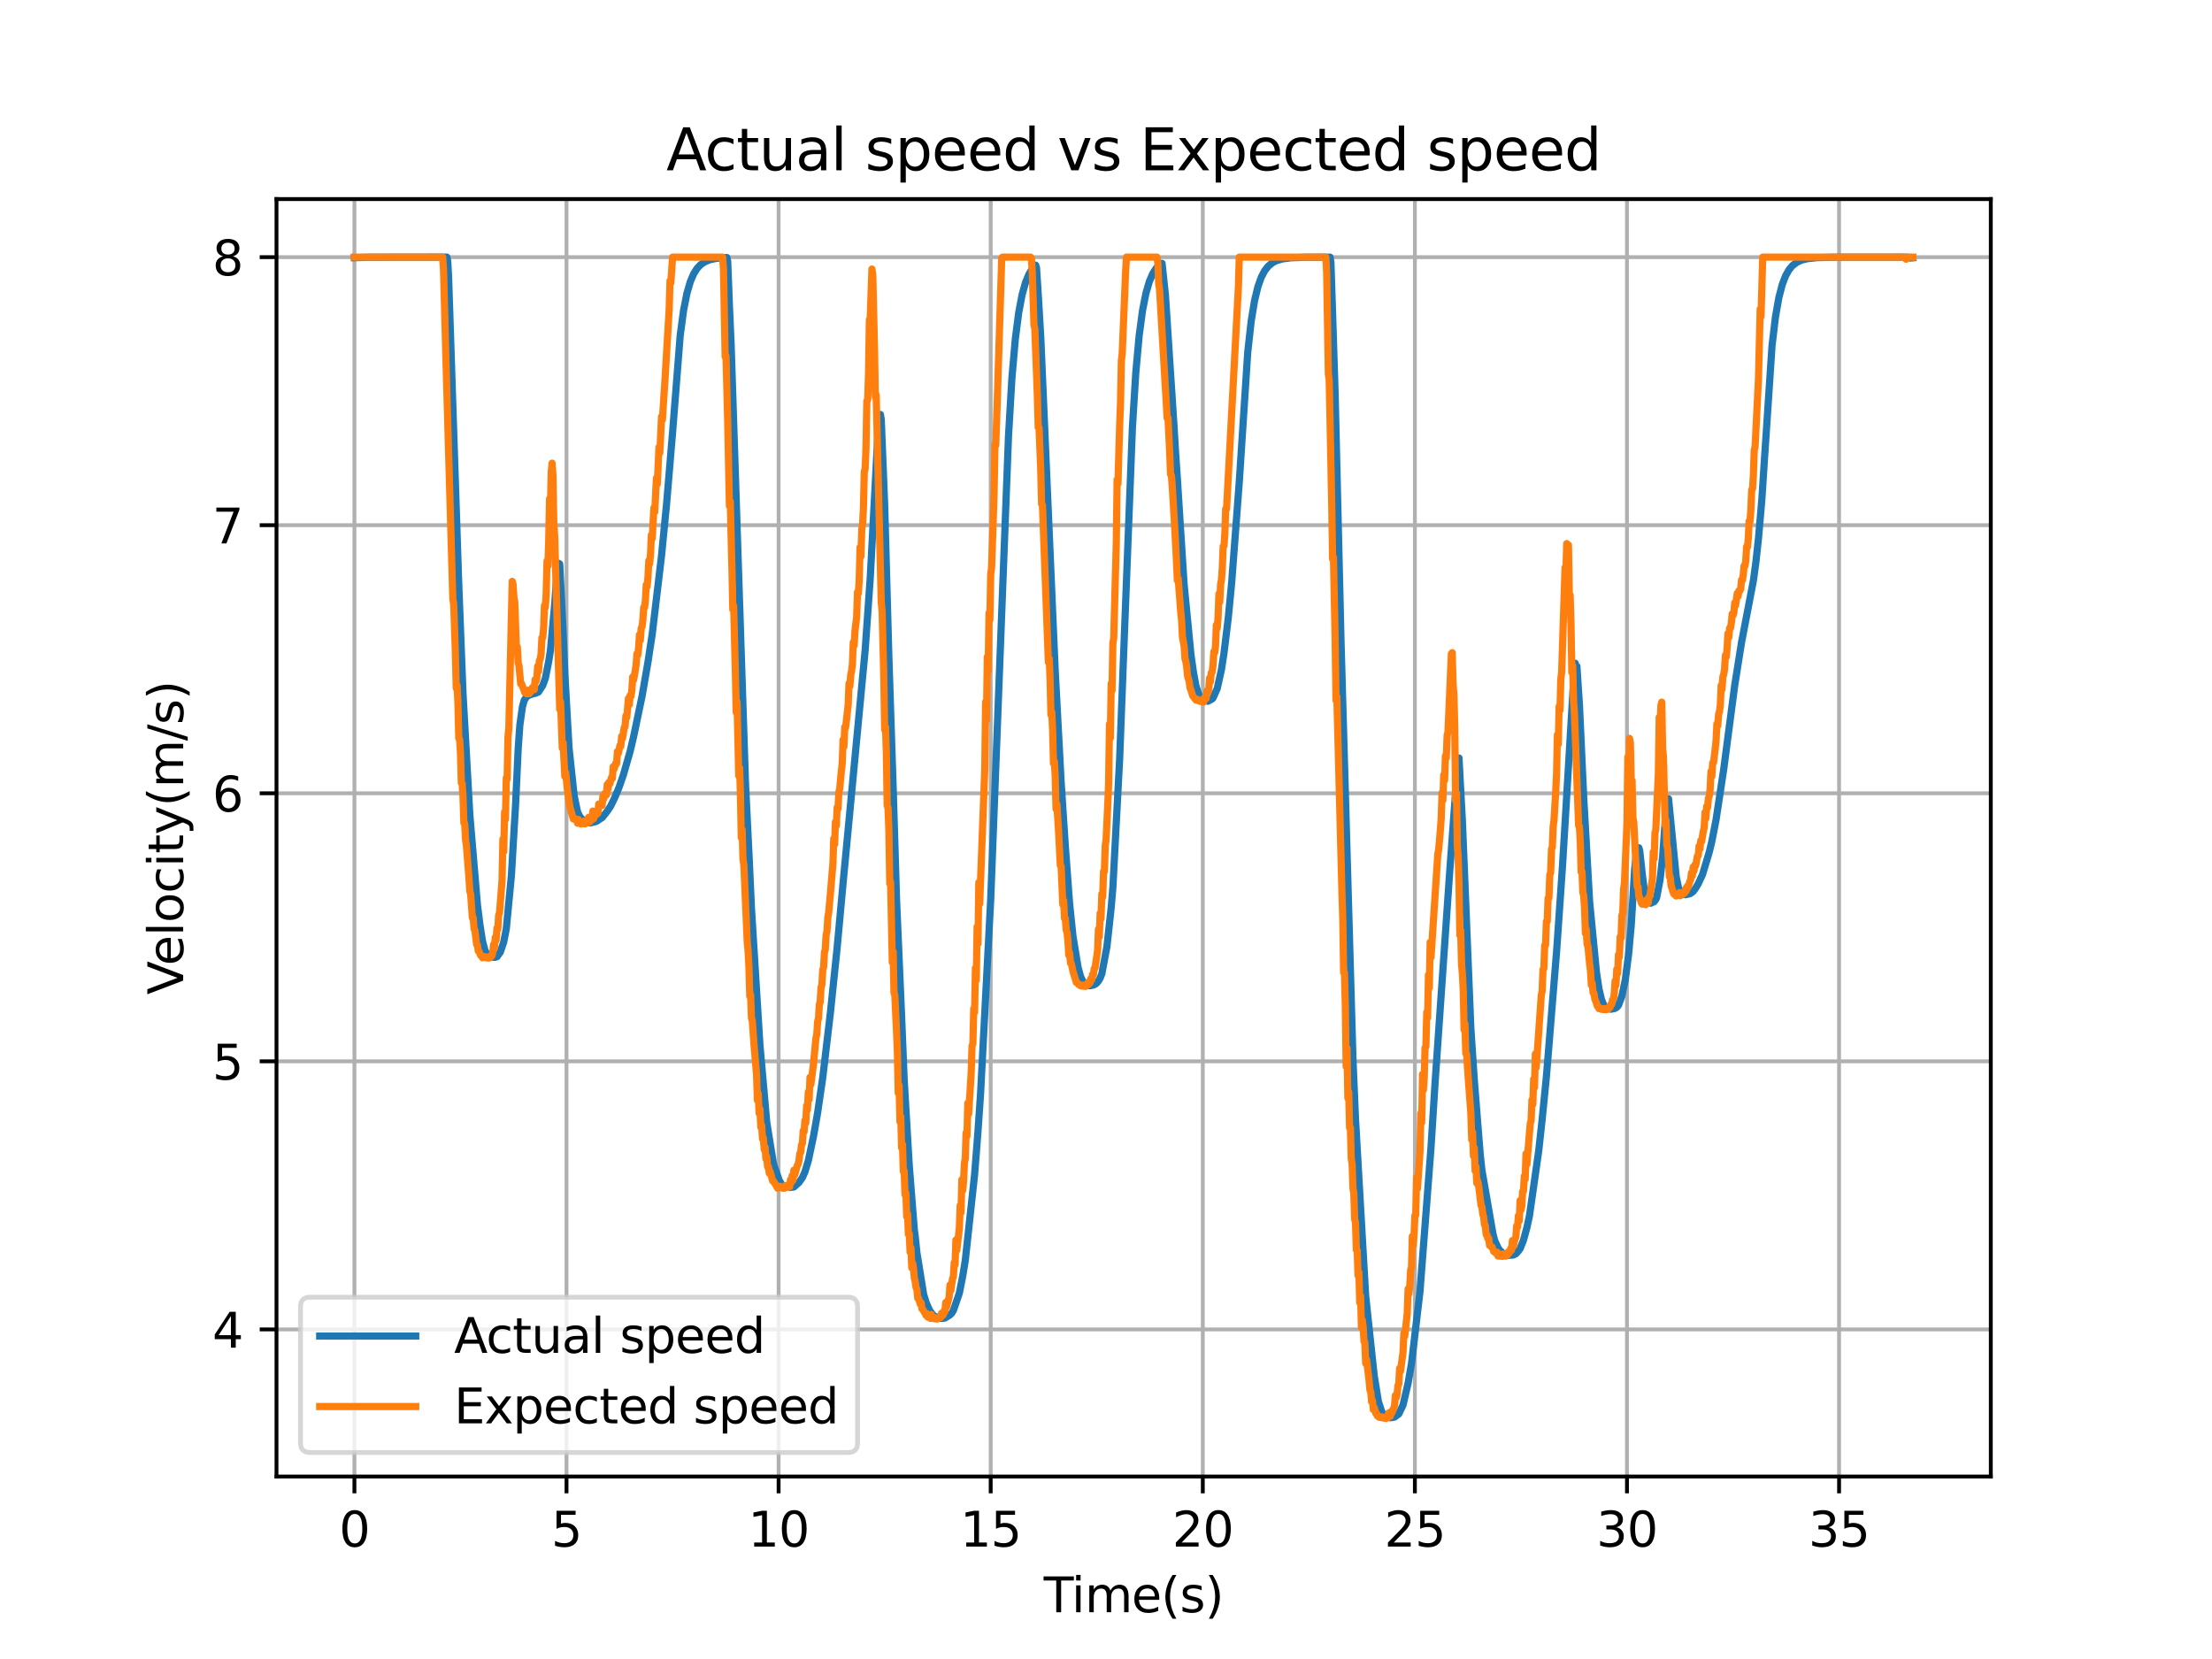 <?xml version="1.0" encoding="utf-8" standalone="no"?>
<!DOCTYPE svg PUBLIC "-//W3C//DTD SVG 1.1//EN"
  "http://www.w3.org/Graphics/SVG/1.1/DTD/svg11.dtd">
<svg xmlns:xlink="http://www.w3.org/1999/xlink" width="460.8pt" height="345.6pt" viewBox="0 0 460.8 345.6" xmlns="http://www.w3.org/2000/svg" version="1.1">
 <defs>
  <style type="text/css">*{stroke-linejoin: round; stroke-linecap: butt}</style>
 </defs>
 <g id="figure_1">
  <g id="patch_1">
   <path d="M 0 345.6 
L 460.8 345.6 
L 460.8 0 
L 0 0 
z
" style="fill: #ffffff"/>
  </g>
  <g id="axes_1">
   <g id="patch_2">
    <path d="M 57.6 307.584 
L 414.72 307.584 
L 414.72 41.472 
L 57.6 41.472 
z
" style="fill: #ffffff"/>
   </g>
   <g id="matplotlib.axis_1">
    <g id="xtick_1">
     <g id="line2d_1">
      <path d="M 73.833 307.584 
L 73.833 41.472 
" clip-path="url(#p5b5786ab9f)" style="fill: none; stroke: #b0b0b0; stroke-width: 0.8; stroke-linecap: square"/>
     </g>
     <g id="line2d_2">
      <defs>
       <path id="mceba0c57ce" d="M 0 0 
L 0 3.5 
" style="stroke: #000000; stroke-width: 0.8"/>
      </defs>
      <g>
       <use xlink:href="#mceba0c57ce" x="73.833" y="307.584" style="stroke: #000000; stroke-width: 0.8"/>
      </g>
     </g>
     <g id="text_1">
      <!-- 0 -->
      <g transform="translate(70.651 322.182) scale(0.1 -0.1)">
       <defs>
        <path id="DejaVuSans-30" d="M 2034 4250 
Q 1547 4250 1301 3770 
Q 1056 3291 1056 2328 
Q 1056 1369 1301 889 
Q 1547 409 2034 409 
Q 2525 409 2770 889 
Q 3016 1369 3016 2328 
Q 3016 3291 2770 3770 
Q 2525 4250 2034 4250 
z
M 2034 4750 
Q 2819 4750 3233 4129 
Q 3647 3509 3647 2328 
Q 3647 1150 3233 529 
Q 2819 -91 2034 -91 
Q 1250 -91 836 529 
Q 422 1150 422 2328 
Q 422 3509 836 4129 
Q 1250 4750 2034 4750 
z
" transform="scale(0.016)"/>
       </defs>
       <use xlink:href="#DejaVuSans-30"/>
      </g>
     </g>
    </g>
    <g id="xtick_2">
     <g id="line2d_3">
      <path d="M 118.015 307.584 
L 118.015 41.472 
" clip-path="url(#p5b5786ab9f)" style="fill: none; stroke: #b0b0b0; stroke-width: 0.8; stroke-linecap: square"/>
     </g>
     <g id="line2d_4">
      <g>
       <use xlink:href="#mceba0c57ce" x="118.015" y="307.584" style="stroke: #000000; stroke-width: 0.8"/>
      </g>
     </g>
     <g id="text_2">
      <!-- 5 -->
      <g transform="translate(114.834 322.182) scale(0.1 -0.1)">
       <defs>
        <path id="DejaVuSans-35" d="M 691 4666 
L 3169 4666 
L 3169 4134 
L 1269 4134 
L 1269 2991 
Q 1406 3038 1543 3061 
Q 1681 3084 1819 3084 
Q 2600 3084 3056 2656 
Q 3513 2228 3513 1497 
Q 3513 744 3044 326 
Q 2575 -91 1722 -91 
Q 1428 -91 1123 -41 
Q 819 9 494 109 
L 494 744 
Q 775 591 1075 516 
Q 1375 441 1709 441 
Q 2250 441 2565 725 
Q 2881 1009 2881 1497 
Q 2881 1984 2565 2268 
Q 2250 2553 1709 2553 
Q 1456 2553 1204 2497 
Q 953 2441 691 2322 
L 691 4666 
z
" transform="scale(0.016)"/>
       </defs>
       <use xlink:href="#DejaVuSans-35"/>
      </g>
     </g>
    </g>
    <g id="xtick_3">
     <g id="line2d_5">
      <path d="M 162.198 307.584 
L 162.198 41.472 
" clip-path="url(#p5b5786ab9f)" style="fill: none; stroke: #b0b0b0; stroke-width: 0.8; stroke-linecap: square"/>
     </g>
     <g id="line2d_6">
      <g>
       <use xlink:href="#mceba0c57ce" x="162.198" y="307.584" style="stroke: #000000; stroke-width: 0.8"/>
      </g>
     </g>
     <g id="text_3">
      <!-- 10 -->
      <g transform="translate(155.836 322.182) scale(0.1 -0.1)">
       <defs>
        <path id="DejaVuSans-31" d="M 794 531 
L 1825 531 
L 1825 4091 
L 703 3866 
L 703 4441 
L 1819 4666 
L 2450 4666 
L 2450 531 
L 3481 531 
L 3481 0 
L 794 0 
L 794 531 
z
" transform="scale(0.016)"/>
       </defs>
       <use xlink:href="#DejaVuSans-31"/>
       <use xlink:href="#DejaVuSans-30" x="63.623"/>
      </g>
     </g>
    </g>
    <g id="xtick_4">
     <g id="line2d_7">
      <path d="M 206.381 307.584 
L 206.381 41.472 
" clip-path="url(#p5b5786ab9f)" style="fill: none; stroke: #b0b0b0; stroke-width: 0.8; stroke-linecap: square"/>
     </g>
     <g id="line2d_8">
      <g>
       <use xlink:href="#mceba0c57ce" x="206.381" y="307.584" style="stroke: #000000; stroke-width: 0.8"/>
      </g>
     </g>
     <g id="text_4">
      <!-- 15 -->
      <g transform="translate(200.018 322.182) scale(0.1 -0.1)">
       <use xlink:href="#DejaVuSans-31"/>
       <use xlink:href="#DejaVuSans-35" x="63.623"/>
      </g>
     </g>
    </g>
    <g id="xtick_5">
     <g id="line2d_9">
      <path d="M 250.564 307.584 
L 250.564 41.472 
" clip-path="url(#p5b5786ab9f)" style="fill: none; stroke: #b0b0b0; stroke-width: 0.8; stroke-linecap: square"/>
     </g>
     <g id="line2d_10">
      <g>
       <use xlink:href="#mceba0c57ce" x="250.564" y="307.584" style="stroke: #000000; stroke-width: 0.8"/>
      </g>
     </g>
     <g id="text_5">
      <!-- 20 -->
      <g transform="translate(244.201 322.182) scale(0.1 -0.1)">
       <defs>
        <path id="DejaVuSans-32" d="M 1228 531 
L 3431 531 
L 3431 0 
L 469 0 
L 469 531 
Q 828 903 1448 1529 
Q 2069 2156 2228 2338 
Q 2531 2678 2651 2914 
Q 2772 3150 2772 3378 
Q 2772 3750 2511 3984 
Q 2250 4219 1831 4219 
Q 1534 4219 1204 4116 
Q 875 4013 500 3803 
L 500 4441 
Q 881 4594 1212 4672 
Q 1544 4750 1819 4750 
Q 2544 4750 2975 4387 
Q 3406 4025 3406 3419 
Q 3406 3131 3298 2873 
Q 3191 2616 2906 2266 
Q 2828 2175 2409 1742 
Q 1991 1309 1228 531 
z
" transform="scale(0.016)"/>
       </defs>
       <use xlink:href="#DejaVuSans-32"/>
       <use xlink:href="#DejaVuSans-30" x="63.623"/>
      </g>
     </g>
    </g>
    <g id="xtick_6">
     <g id="line2d_11">
      <path d="M 294.746 307.584 
L 294.746 41.472 
" clip-path="url(#p5b5786ab9f)" style="fill: none; stroke: #b0b0b0; stroke-width: 0.8; stroke-linecap: square"/>
     </g>
     <g id="line2d_12">
      <g>
       <use xlink:href="#mceba0c57ce" x="294.746" y="307.584" style="stroke: #000000; stroke-width: 0.8"/>
      </g>
     </g>
     <g id="text_6">
      <!-- 25 -->
      <g transform="translate(288.384 322.182) scale(0.1 -0.1)">
       <use xlink:href="#DejaVuSans-32"/>
       <use xlink:href="#DejaVuSans-35" x="63.623"/>
      </g>
     </g>
    </g>
    <g id="xtick_7">
     <g id="line2d_13">
      <path d="M 338.929 307.584 
L 338.929 41.472 
" clip-path="url(#p5b5786ab9f)" style="fill: none; stroke: #b0b0b0; stroke-width: 0.8; stroke-linecap: square"/>
     </g>
     <g id="line2d_14">
      <g>
       <use xlink:href="#mceba0c57ce" x="338.929" y="307.584" style="stroke: #000000; stroke-width: 0.8"/>
      </g>
     </g>
     <g id="text_7">
      <!-- 30 -->
      <g transform="translate(332.566 322.182) scale(0.1 -0.1)">
       <defs>
        <path id="DejaVuSans-33" d="M 2597 2516 
Q 3050 2419 3304 2112 
Q 3559 1806 3559 1356 
Q 3559 666 3084 287 
Q 2609 -91 1734 -91 
Q 1441 -91 1130 -33 
Q 819 25 488 141 
L 488 750 
Q 750 597 1062 519 
Q 1375 441 1716 441 
Q 2309 441 2620 675 
Q 2931 909 2931 1356 
Q 2931 1769 2642 2001 
Q 2353 2234 1838 2234 
L 1294 2234 
L 1294 2753 
L 1863 2753 
Q 2328 2753 2575 2939 
Q 2822 3125 2822 3475 
Q 2822 3834 2567 4026 
Q 2313 4219 1838 4219 
Q 1578 4219 1281 4162 
Q 984 4106 628 3988 
L 628 4550 
Q 988 4650 1302 4700 
Q 1616 4750 1894 4750 
Q 2613 4750 3031 4423 
Q 3450 4097 3450 3541 
Q 3450 3153 3228 2886 
Q 3006 2619 2597 2516 
z
" transform="scale(0.016)"/>
       </defs>
       <use xlink:href="#DejaVuSans-33"/>
       <use xlink:href="#DejaVuSans-30" x="63.623"/>
      </g>
     </g>
    </g>
    <g id="xtick_8">
     <g id="line2d_15">
      <path d="M 383.112 307.584 
L 383.112 41.472 
" clip-path="url(#p5b5786ab9f)" style="fill: none; stroke: #b0b0b0; stroke-width: 0.8; stroke-linecap: square"/>
     </g>
     <g id="line2d_16">
      <g>
       <use xlink:href="#mceba0c57ce" x="383.112" y="307.584" style="stroke: #000000; stroke-width: 0.8"/>
      </g>
     </g>
     <g id="text_8">
      <!-- 35 -->
      <g transform="translate(376.749 322.182) scale(0.1 -0.1)">
       <use xlink:href="#DejaVuSans-33"/>
       <use xlink:href="#DejaVuSans-35" x="63.623"/>
      </g>
     </g>
    </g>
    <g id="text_9">
     <!-- Time(s) -->
     <g transform="translate(217.42 335.861) scale(0.1 -0.1)">
      <defs>
       <path id="DejaVuSans-54" d="M -19 4666 
L 3928 4666 
L 3928 4134 
L 2272 4134 
L 2272 0 
L 1638 0 
L 1638 4134 
L -19 4134 
L -19 4666 
z
" transform="scale(0.016)"/>
       <path id="DejaVuSans-69" d="M 603 3500 
L 1178 3500 
L 1178 0 
L 603 0 
L 603 3500 
z
M 603 4863 
L 1178 4863 
L 1178 4134 
L 603 4134 
L 603 4863 
z
" transform="scale(0.016)"/>
       <path id="DejaVuSans-6d" d="M 3328 2828 
Q 3544 3216 3844 3400 
Q 4144 3584 4550 3584 
Q 5097 3584 5394 3201 
Q 5691 2819 5691 2113 
L 5691 0 
L 5113 0 
L 5113 2094 
Q 5113 2597 4934 2840 
Q 4756 3084 4391 3084 
Q 3944 3084 3684 2787 
Q 3425 2491 3425 1978 
L 3425 0 
L 2847 0 
L 2847 2094 
Q 2847 2600 2669 2842 
Q 2491 3084 2119 3084 
Q 1678 3084 1418 2786 
Q 1159 2488 1159 1978 
L 1159 0 
L 581 0 
L 581 3500 
L 1159 3500 
L 1159 2956 
Q 1356 3278 1631 3431 
Q 1906 3584 2284 3584 
Q 2666 3584 2933 3390 
Q 3200 3197 3328 2828 
z
" transform="scale(0.016)"/>
       <path id="DejaVuSans-65" d="M 3597 1894 
L 3597 1613 
L 953 1613 
Q 991 1019 1311 708 
Q 1631 397 2203 397 
Q 2534 397 2845 478 
Q 3156 559 3463 722 
L 3463 178 
Q 3153 47 2828 -22 
Q 2503 -91 2169 -91 
Q 1331 -91 842 396 
Q 353 884 353 1716 
Q 353 2575 817 3079 
Q 1281 3584 2069 3584 
Q 2775 3584 3186 3129 
Q 3597 2675 3597 1894 
z
M 3022 2063 
Q 3016 2534 2758 2815 
Q 2500 3097 2075 3097 
Q 1594 3097 1305 2825 
Q 1016 2553 972 2059 
L 3022 2063 
z
" transform="scale(0.016)"/>
       <path id="DejaVuSans-28" d="M 1984 4856 
Q 1566 4138 1362 3434 
Q 1159 2731 1159 2009 
Q 1159 1288 1364 580 
Q 1569 -128 1984 -844 
L 1484 -844 
Q 1016 -109 783 600 
Q 550 1309 550 2009 
Q 550 2706 781 3412 
Q 1013 4119 1484 4856 
L 1984 4856 
z
" transform="scale(0.016)"/>
       <path id="DejaVuSans-73" d="M 2834 3397 
L 2834 2853 
Q 2591 2978 2328 3040 
Q 2066 3103 1784 3103 
Q 1356 3103 1142 2972 
Q 928 2841 928 2578 
Q 928 2378 1081 2264 
Q 1234 2150 1697 2047 
L 1894 2003 
Q 2506 1872 2764 1633 
Q 3022 1394 3022 966 
Q 3022 478 2636 193 
Q 2250 -91 1575 -91 
Q 1294 -91 989 -36 
Q 684 19 347 128 
L 347 722 
Q 666 556 975 473 
Q 1284 391 1588 391 
Q 1994 391 2212 530 
Q 2431 669 2431 922 
Q 2431 1156 2273 1281 
Q 2116 1406 1581 1522 
L 1381 1569 
Q 847 1681 609 1914 
Q 372 2147 372 2553 
Q 372 3047 722 3315 
Q 1072 3584 1716 3584 
Q 2034 3584 2315 3537 
Q 2597 3491 2834 3397 
z
" transform="scale(0.016)"/>
       <path id="DejaVuSans-29" d="M 513 4856 
L 1013 4856 
Q 1481 4119 1714 3412 
Q 1947 2706 1947 2009 
Q 1947 1309 1714 600 
Q 1481 -109 1013 -844 
L 513 -844 
Q 928 -128 1133 580 
Q 1338 1288 1338 2009 
Q 1338 2731 1133 3434 
Q 928 4138 513 4856 
z
" transform="scale(0.016)"/>
      </defs>
      <use xlink:href="#DejaVuSans-54"/>
      <use xlink:href="#DejaVuSans-69" x="57.959"/>
      <use xlink:href="#DejaVuSans-6d" x="85.742"/>
      <use xlink:href="#DejaVuSans-65" x="183.154"/>
      <use xlink:href="#DejaVuSans-28" x="244.678"/>
      <use xlink:href="#DejaVuSans-73" x="283.691"/>
      <use xlink:href="#DejaVuSans-29" x="335.791"/>
     </g>
    </g>
   </g>
   <g id="matplotlib.axis_2">
    <g id="ytick_1">
     <g id="line2d_17">
      <path d="M 57.6 276.939 
L 414.72 276.939 
" clip-path="url(#p5b5786ab9f)" style="fill: none; stroke: #b0b0b0; stroke-width: 0.8; stroke-linecap: square"/>
     </g>
     <g id="line2d_18">
      <defs>
       <path id="mea0a8079d6" d="M 0 0 
L -3.5 0 
" style="stroke: #000000; stroke-width: 0.8"/>
      </defs>
      <g>
       <use xlink:href="#mea0a8079d6" x="57.6" y="276.939" style="stroke: #000000; stroke-width: 0.8"/>
      </g>
     </g>
     <g id="text_10">
      <!-- 4 -->
      <g transform="translate(44.237 280.738) scale(0.1 -0.1)">
       <defs>
        <path id="DejaVuSans-34" d="M 2419 4116 
L 825 1625 
L 2419 1625 
L 2419 4116 
z
M 2253 4666 
L 3047 4666 
L 3047 1625 
L 3713 1625 
L 3713 1100 
L 3047 1100 
L 3047 0 
L 2419 0 
L 2419 1100 
L 313 1100 
L 313 1709 
L 2253 4666 
z
" transform="scale(0.016)"/>
       </defs>
       <use xlink:href="#DejaVuSans-34"/>
      </g>
     </g>
    </g>
    <g id="ytick_2">
     <g id="line2d_19">
      <path d="M 57.6 221.096 
L 414.72 221.096 
" clip-path="url(#p5b5786ab9f)" style="fill: none; stroke: #b0b0b0; stroke-width: 0.8; stroke-linecap: square"/>
     </g>
     <g id="line2d_20">
      <g>
       <use xlink:href="#mea0a8079d6" x="57.6" y="221.096" style="stroke: #000000; stroke-width: 0.8"/>
      </g>
     </g>
     <g id="text_11">
      <!-- 5 -->
      <g transform="translate(44.237 224.895) scale(0.1 -0.1)">
       <use xlink:href="#DejaVuSans-35"/>
      </g>
     </g>
    </g>
    <g id="ytick_3">
     <g id="line2d_21">
      <path d="M 57.6 165.253 
L 414.72 165.253 
" clip-path="url(#p5b5786ab9f)" style="fill: none; stroke: #b0b0b0; stroke-width: 0.8; stroke-linecap: square"/>
     </g>
     <g id="line2d_22">
      <g>
       <use xlink:href="#mea0a8079d6" x="57.6" y="165.253" style="stroke: #000000; stroke-width: 0.8"/>
      </g>
     </g>
     <g id="text_12">
      <!-- 6 -->
      <g transform="translate(44.237 169.053) scale(0.1 -0.1)">
       <defs>
        <path id="DejaVuSans-36" d="M 2113 2584 
Q 1688 2584 1439 2293 
Q 1191 2003 1191 1497 
Q 1191 994 1439 701 
Q 1688 409 2113 409 
Q 2538 409 2786 701 
Q 3034 994 3034 1497 
Q 3034 2003 2786 2293 
Q 2538 2584 2113 2584 
z
M 3366 4563 
L 3366 3988 
Q 3128 4100 2886 4159 
Q 2644 4219 2406 4219 
Q 1781 4219 1451 3797 
Q 1122 3375 1075 2522 
Q 1259 2794 1537 2939 
Q 1816 3084 2150 3084 
Q 2853 3084 3261 2657 
Q 3669 2231 3669 1497 
Q 3669 778 3244 343 
Q 2819 -91 2113 -91 
Q 1303 -91 875 529 
Q 447 1150 447 2328 
Q 447 3434 972 4092 
Q 1497 4750 2381 4750 
Q 2619 4750 2861 4703 
Q 3103 4656 3366 4563 
z
" transform="scale(0.016)"/>
       </defs>
       <use xlink:href="#DejaVuSans-36"/>
      </g>
     </g>
    </g>
    <g id="ytick_4">
     <g id="line2d_23">
      <path d="M 57.6 109.411 
L 414.72 109.411 
" clip-path="url(#p5b5786ab9f)" style="fill: none; stroke: #b0b0b0; stroke-width: 0.8; stroke-linecap: square"/>
     </g>
     <g id="line2d_24">
      <g>
       <use xlink:href="#mea0a8079d6" x="57.6" y="109.411" style="stroke: #000000; stroke-width: 0.8"/>
      </g>
     </g>
     <g id="text_13">
      <!-- 7 -->
      <g transform="translate(44.237 113.21) scale(0.1 -0.1)">
       <defs>
        <path id="DejaVuSans-37" d="M 525 4666 
L 3525 4666 
L 3525 4397 
L 1831 0 
L 1172 0 
L 2766 4134 
L 525 4134 
L 525 4666 
z
" transform="scale(0.016)"/>
       </defs>
       <use xlink:href="#DejaVuSans-37"/>
      </g>
     </g>
    </g>
    <g id="ytick_5">
     <g id="line2d_25">
      <path d="M 57.6 53.568 
L 414.72 53.568 
" clip-path="url(#p5b5786ab9f)" style="fill: none; stroke: #b0b0b0; stroke-width: 0.8; stroke-linecap: square"/>
     </g>
     <g id="line2d_26">
      <g>
       <use xlink:href="#mea0a8079d6" x="57.6" y="53.568" style="stroke: #000000; stroke-width: 0.8"/>
      </g>
     </g>
     <g id="text_14">
      <!-- 8 -->
      <g transform="translate(44.237 57.367) scale(0.1 -0.1)">
       <defs>
        <path id="DejaVuSans-38" d="M 2034 2216 
Q 1584 2216 1326 1975 
Q 1069 1734 1069 1313 
Q 1069 891 1326 650 
Q 1584 409 2034 409 
Q 2484 409 2743 651 
Q 3003 894 3003 1313 
Q 3003 1734 2745 1975 
Q 2488 2216 2034 2216 
z
M 1403 2484 
Q 997 2584 770 2862 
Q 544 3141 544 3541 
Q 544 4100 942 4425 
Q 1341 4750 2034 4750 
Q 2731 4750 3128 4425 
Q 3525 4100 3525 3541 
Q 3525 3141 3298 2862 
Q 3072 2584 2669 2484 
Q 3125 2378 3379 2068 
Q 3634 1759 3634 1313 
Q 3634 634 3220 271 
Q 2806 -91 2034 -91 
Q 1263 -91 848 271 
Q 434 634 434 1313 
Q 434 1759 690 2068 
Q 947 2378 1403 2484 
z
M 1172 3481 
Q 1172 3119 1398 2916 
Q 1625 2713 2034 2713 
Q 2441 2713 2670 2916 
Q 2900 3119 2900 3481 
Q 2900 3844 2670 4047 
Q 2441 4250 2034 4250 
Q 1625 4250 1398 4047 
Q 1172 3844 1172 3481 
z
" transform="scale(0.016)"/>
       </defs>
       <use xlink:href="#DejaVuSans-38"/>
      </g>
     </g>
    </g>
    <g id="text_15">
     <!-- Velocity(m/s) -->
     <g transform="translate(38.158 207.205) rotate(-90) scale(0.1 -0.1)">
      <defs>
       <path id="DejaVuSans-56" d="M 1831 0 
L 50 4666 
L 709 4666 
L 2188 738 
L 3669 4666 
L 4325 4666 
L 2547 0 
L 1831 0 
z
" transform="scale(0.016)"/>
       <path id="DejaVuSans-6c" d="M 603 4863 
L 1178 4863 
L 1178 0 
L 603 0 
L 603 4863 
z
" transform="scale(0.016)"/>
       <path id="DejaVuSans-6f" d="M 1959 3097 
Q 1497 3097 1228 2736 
Q 959 2375 959 1747 
Q 959 1119 1226 758 
Q 1494 397 1959 397 
Q 2419 397 2687 759 
Q 2956 1122 2956 1747 
Q 2956 2369 2687 2733 
Q 2419 3097 1959 3097 
z
M 1959 3584 
Q 2709 3584 3137 3096 
Q 3566 2609 3566 1747 
Q 3566 888 3137 398 
Q 2709 -91 1959 -91 
Q 1206 -91 779 398 
Q 353 888 353 1747 
Q 353 2609 779 3096 
Q 1206 3584 1959 3584 
z
" transform="scale(0.016)"/>
       <path id="DejaVuSans-63" d="M 3122 3366 
L 3122 2828 
Q 2878 2963 2633 3030 
Q 2388 3097 2138 3097 
Q 1578 3097 1268 2742 
Q 959 2388 959 1747 
Q 959 1106 1268 751 
Q 1578 397 2138 397 
Q 2388 397 2633 464 
Q 2878 531 3122 666 
L 3122 134 
Q 2881 22 2623 -34 
Q 2366 -91 2075 -91 
Q 1284 -91 818 406 
Q 353 903 353 1747 
Q 353 2603 823 3093 
Q 1294 3584 2113 3584 
Q 2378 3584 2631 3529 
Q 2884 3475 3122 3366 
z
" transform="scale(0.016)"/>
       <path id="DejaVuSans-74" d="M 1172 4494 
L 1172 3500 
L 2356 3500 
L 2356 3053 
L 1172 3053 
L 1172 1153 
Q 1172 725 1289 603 
Q 1406 481 1766 481 
L 2356 481 
L 2356 0 
L 1766 0 
Q 1100 0 847 248 
Q 594 497 594 1153 
L 594 3053 
L 172 3053 
L 172 3500 
L 594 3500 
L 594 4494 
L 1172 4494 
z
" transform="scale(0.016)"/>
       <path id="DejaVuSans-79" d="M 2059 -325 
Q 1816 -950 1584 -1140 
Q 1353 -1331 966 -1331 
L 506 -1331 
L 506 -850 
L 844 -850 
Q 1081 -850 1212 -737 
Q 1344 -625 1503 -206 
L 1606 56 
L 191 3500 
L 800 3500 
L 1894 763 
L 2988 3500 
L 3597 3500 
L 2059 -325 
z
" transform="scale(0.016)"/>
       <path id="DejaVuSans-2f" d="M 1625 4666 
L 2156 4666 
L 531 -594 
L 0 -594 
L 1625 4666 
z
" transform="scale(0.016)"/>
      </defs>
      <use xlink:href="#DejaVuSans-56"/>
      <use xlink:href="#DejaVuSans-65" x="60.658"/>
      <use xlink:href="#DejaVuSans-6c" x="122.182"/>
      <use xlink:href="#DejaVuSans-6f" x="149.965"/>
      <use xlink:href="#DejaVuSans-63" x="211.146"/>
      <use xlink:href="#DejaVuSans-69" x="266.127"/>
      <use xlink:href="#DejaVuSans-74" x="293.91"/>
      <use xlink:href="#DejaVuSans-79" x="333.119"/>
      <use xlink:href="#DejaVuSans-28" x="392.299"/>
      <use xlink:href="#DejaVuSans-6d" x="431.312"/>
      <use xlink:href="#DejaVuSans-2f" x="528.725"/>
      <use xlink:href="#DejaVuSans-73" x="562.416"/>
      <use xlink:href="#DejaVuSans-29" x="614.516"/>
     </g>
    </g>
   </g>
   <g id="line2d_27">
    <path d="M 73.833 53.683 
L 77.191 53.586 
L 77.191 53.586 
L 90.799 53.568 
L 90.799 53.568 
L 93.096 53.568 
L 93.096 53.568 
L 93.273 54.441 
L 93.273 54.441 
L 93.45 57.782 
L 95.571 121.871 
L 95.571 121.871 
L 96.454 144.512 
L 96.454 144.512 
L 97.868 169.677 
L 97.868 169.677 
L 99.459 188.508 
L 99.459 188.508 
L 99.989 192.706 
L 99.989 192.706 
L 100.519 196.106 
L 100.519 196.106 
L 101.049 198.053 
L 101.049 198.053 
L 101.579 199.024 
L 101.579 199.024 
L 102.463 199.367 
L 102.463 199.367 
L 102.817 199.429 
L 102.817 199.429 
L 103.17 199.418 
L 103.17 199.418 
L 103.524 199.309 
L 103.524 199.309 
L 104.23 198.335 
L 104.23 198.335 
L 104.937 196.218 
L 104.937 196.218 
L 105.468 193.505 
L 105.468 193.505 
L 106.528 182.454 
L 106.528 182.454 
L 107.412 167.466 
L 107.412 167.466 
L 107.942 156.083 
L 107.942 156.083 
L 108.295 151.042 
L 108.295 151.042 
L 108.825 147.275 
L 108.825 147.275 
L 109.179 145.938 
L 109.179 145.938 
L 109.709 145.105 
L 109.709 145.105 
L 110.239 144.816 
L 110.239 144.816 
L 110.946 144.557 
L 110.946 144.557 
L 111.476 144.45 
L 111.476 144.45 
L 112.183 144.149 
L 112.183 144.149 
L 113.067 142.775 
L 113.067 142.775 
L 113.597 141.32 
L 113.597 141.32 
L 114.304 137.79 
L 114.304 137.79 
L 114.658 135.544 
L 114.658 135.544 
L 115.541 126.019 
L 115.541 126.019 
L 116.071 118.906 
L 116.071 118.906 
L 116.425 117.363 
L 116.425 117.363 
L 116.602 117.493 
L 116.602 117.493 
L 117.309 131.765 
L 117.309 131.765 
L 117.662 140.352 
L 117.662 140.352 
L 118.546 155.861 
L 118.546 155.861 
L 119.606 165.747 
L 119.606 165.747 
L 120.313 169.162 
L 120.313 169.162 
L 120.843 170.211 
L 120.843 170.211 
L 121.55 170.926 
L 121.55 170.926 
L 122.08 171.373 
L 122.08 171.373 
L 122.61 171.411 
L 122.61 171.411 
L 122.964 171.437 
L 122.964 171.437 
L 124.201 171.123 
L 124.201 171.123 
L 124.554 170.887 
L 124.554 170.887 
L 125.085 170.538 
L 125.085 170.538 
L 125.438 170.334 
L 125.438 170.334 
L 125.968 169.661 
L 125.968 169.661 
L 126.499 168.993 
L 126.499 168.993 
L 127.205 167.924 
L 127.205 167.924 
L 128.089 166.119 
L 128.089 166.119 
L 128.973 163.98 
L 128.973 163.98 
L 129.856 161.428 
L 129.856 161.428 
L 131.27 156.511 
L 131.27 156.511 
L 131.977 153.518 
L 131.977 153.518 
L 133.744 145.069 
L 133.744 145.069 
L 134.982 137.924 
L 134.982 137.924 
L 135.865 132.116 
L 135.865 132.116 
L 137.809 115.766 
L 137.809 115.766 
L 138.87 104.887 
L 138.87 104.887 
L 140.107 90.116 
L 140.107 90.116 
L 141.697 69.891 
L 141.697 69.891 
L 142.404 64.623 
L 142.404 64.623 
L 143.111 61.055 
L 143.111 61.055 
L 143.818 58.638 
L 143.818 58.638 
L 144.525 57.002 
L 144.525 57.002 
L 145.232 55.893 
L 145.232 55.893 
L 145.939 55.143 
L 145.939 55.143 
L 146.823 54.536 
L 146.823 54.536 
L 147.883 54.107 
L 147.883 54.107 
L 149.297 53.815 
L 149.297 53.815 
L 151.418 53.645 
L 151.418 53.645 
L 151.594 54.474 
L 151.594 54.474 
L 151.948 63.617 
L 151.948 63.617 
L 152.301 71.705 
L 152.301 71.705 
L 155.306 163.317 
L 155.306 163.317 
L 156.013 177.672 
L 156.013 177.672 
L 156.543 189.243 
L 156.543 189.243 
L 158.31 217.718 
L 158.31 217.718 
L 159.724 233.776 
L 159.724 233.776 
L 161.138 242.519 
L 161.138 242.519 
L 162.375 246.017 
L 162.375 246.017 
L 163.082 247.081 
L 163.082 247.081 
L 164.142 247.349 
L 164.142 247.349 
L 164.496 247.366 
L 164.496 247.366 
L 165.379 247.276 
L 165.379 247.276 
L 166.44 246.324 
L 166.44 246.324 
L 167.147 245.322 
L 167.147 245.322 
L 167.677 244.133 
L 167.677 244.133 
L 168.384 241.791 
L 168.384 241.791 
L 169.444 236.824 
L 169.444 236.824 
L 170.328 231.789 
L 170.328 231.789 
L 171.388 224.521 
L 171.388 224.521 
L 172.979 211.038 
L 172.979 211.038 
L 174.393 197.415 
L 174.393 197.415 
L 175.63 183.939 
L 175.63 183.939 
L 180.225 135.479 
L 180.225 135.479 
L 181.285 120.395 
L 181.285 120.395 
L 183.052 87.176 
L 183.052 87.176 
L 183.406 86.341 
L 183.406 86.341 
L 183.583 87.409 
L 183.583 87.409 
L 184.29 105.116 
L 184.29 105.116 
L 185.173 137.057 
L 185.173 137.057 
L 186.057 163.936 
L 186.057 163.936 
L 186.764 187.318 
L 186.764 187.318 
L 187.824 211.809 
L 187.824 211.809 
L 188.354 224.906 
L 188.354 224.906 
L 188.885 233.899 
L 188.885 233.899 
L 189.415 242.813 
L 189.415 242.813 
L 189.945 249.514 
L 189.945 249.514 
L 190.475 256.228 
L 190.475 256.228 
L 190.652 257.516 
L 191.005 260.948 
L 191.005 260.948 
L 192.419 269.694 
L 192.419 269.694 
L 192.949 271.403 
L 192.949 271.403 
L 193.656 272.981 
L 193.656 272.981 
L 194.01 273.469 
L 194.01 273.469 
L 194.363 273.929 
L 194.363 273.929 
L 194.717 274.311 
L 194.717 274.311 
L 194.893 274.266 
L 194.893 274.266 
L 195.247 274.409 
L 195.247 274.409 
L 196.13 274.665 
L 196.13 274.665 
L 196.837 274.582 
L 196.837 274.582 
L 197.898 273.916 
L 197.898 273.916 
L 198.251 273.564 
L 198.251 273.564 
L 198.605 273.001 
L 198.605 273.001 
L 199.842 269.407 
L 199.842 269.407 
L 200.549 265.851 
L 200.549 265.851 
L 201.079 262.62 
L 201.079 262.62 
L 203.023 244.718 
L 203.023 244.718 
L 203.73 235.686 
L 203.73 235.686 
L 204.26 228.003 
L 204.26 228.003 
L 206.381 187.409 
L 206.381 187.409 
L 210.092 90.813 
L 210.092 90.813 
L 210.799 78.792 
L 210.799 78.792 
L 211.506 70.65 
L 211.506 70.65 
L 212.213 65.137 
L 212.213 65.137 
L 212.92 61.403 
L 212.92 61.403 
L 213.627 58.874 
L 213.627 58.874 
L 214.334 57.161 
L 214.334 57.161 
L 215.041 56.002 
L 215.041 56.002 
L 215.748 55.235 
L 215.748 55.235 
L 215.924 55.756 
L 215.924 55.756 
L 216.278 61.236 
L 216.278 61.236 
L 216.808 70.25 
L 216.808 70.25 
L 219.812 139.649 
L 219.812 139.649 
L 220.696 156.134 
L 220.696 156.134 
L 221.05 162.858 
L 221.05 162.858 
L 221.933 176.385 
L 221.933 176.385 
L 222.817 188.235 
L 222.817 188.235 
L 223.524 195.086 
L 223.524 195.086 
L 224.584 201.529 
L 224.584 201.529 
L 225.114 203.477 
L 225.114 203.477 
L 225.645 204.574 
L 225.645 204.574 
L 226.175 205.052 
L 226.175 205.052 
L 226.528 205.2 
L 226.528 205.2 
L 227.058 205.353 
L 227.058 205.353 
L 227.765 205.207 
L 227.765 205.207 
L 228.119 205.047 
L 228.119 205.047 
L 228.472 204.781 
L 228.472 204.781 
L 228.826 204.363 
L 228.826 204.363 
L 229.179 203.747 
L 229.179 203.747 
L 229.533 202.852 
L 229.533 202.852 
L 230.593 197.202 
L 230.593 197.202 
L 231.477 189.094 
L 231.477 189.094 
L 231.83 184.882 
L 231.83 184.882 
L 233.244 158.057 
L 233.244 158.057 
L 234.128 134.844 
L 234.128 134.844 
L 235.895 89.203 
L 235.895 89.203 
L 236.602 77.701 
L 236.602 77.701 
L 237.309 69.912 
L 237.309 69.912 
L 238.016 64.637 
L 238.016 64.637 
L 238.723 61.064 
L 238.723 61.064 
L 239.43 58.645 
L 239.43 58.645 
L 240.136 57.006 
L 240.136 57.006 
L 240.843 55.896 
L 240.843 55.896 
L 241.55 55.145 
L 241.55 55.145 
L 241.904 54.866 
L 241.904 54.866 
L 242.08 54.865 
L 242.08 54.865 
L 242.787 61.582 
L 242.787 61.582 
L 244.555 88.571 
L 244.555 88.571 
L 244.908 94.501 
L 244.908 94.501 
L 245.262 99.677 
L 245.262 99.677 
L 245.792 108.072 
L 245.792 108.072 
L 246.675 121.802 
L 246.675 121.802 
L 248.089 136.321 
L 248.089 136.321 
L 248.62 140.087 
L 248.62 140.087 
L 249.15 142.926 
L 249.15 142.926 
L 249.68 144.569 
L 249.68 144.569 
L 250.21 145.441 
L 250.21 145.441 
L 251.624 146.086 
L 251.624 146.086 
L 252.508 145.6 
L 252.508 145.6 
L 252.684 145.422 
L 252.684 145.422 
L 253.568 143.436 
L 253.568 143.436 
L 254.452 139.477 
L 254.452 139.477 
L 254.982 136.013 
L 254.982 136.013 
L 255.865 128.765 
L 255.865 128.765 
L 256.572 121.469 
L 256.572 121.469 
L 258.163 100.397 
L 258.163 100.397 
L 259.93 73.337 
L 259.93 73.337 
L 260.637 66.956 
L 260.637 66.956 
L 261.344 62.635 
L 261.344 62.635 
L 262.051 59.708 
L 262.051 59.708 
L 262.758 57.726 
L 262.758 57.726 
L 263.465 56.384 
L 263.465 56.384 
L 264.172 55.475 
L 264.172 55.475 
L 265.055 54.74 
L 265.055 54.74 
L 265.939 54.288 
L 265.939 54.288 
L 267.176 53.932 
L 267.176 53.932 
L 268.944 53.705 
L 268.944 53.705 
L 271.948 53.594 
L 271.948 53.594 
L 277.073 53.57 
L 277.073 53.57 
L 277.25 54.634 
L 277.25 54.634 
L 277.603 65.295 
L 277.603 65.295 
L 278.134 82.185 
L 278.134 82.185 
L 279.371 134.062 
L 279.371 134.062 
L 281.845 220.592 
L 281.845 220.592 
L 282.375 233.114 
L 282.375 233.114 
L 284.496 269.975 
L 284.496 269.975 
L 286.263 286.514 
L 286.263 286.514 
L 287.147 291.964 
L 287.147 291.964 
L 287.854 294.134 
L 287.854 294.134 
L 288.384 294.884 
L 288.384 294.884 
L 288.737 295.07 
L 288.737 295.07 
L 289.621 295.349 
L 289.621 295.349 
L 290.505 295.209 
L 290.505 295.209 
L 291.388 294.56 
L 291.388 294.56 
L 292.272 292.7 
L 292.272 292.7 
L 293.332 288.137 
L 293.332 288.137 
L 294.039 284.064 
L 294.039 284.064 
L 295.807 269.047 
L 295.807 269.047 
L 298.104 239.047 
L 298.104 239.047 
L 298.988 225.03 
L 298.988 225.03 
L 301.992 181.724 
L 301.992 181.724 
L 303.053 167.329 
L 303.053 167.329 
L 303.583 159.99 
L 303.583 159.99 
L 303.936 157.904 
L 303.936 157.904 
L 304.643 171.06 
L 304.643 171.06 
L 306.411 214.348 
L 306.411 214.348 
L 307.117 224.91 
L 307.117 224.91 
L 308.355 240.512 
L 308.355 240.512 
L 308.708 243.751 
L 308.708 243.751 
L 311.006 257 
L 311.006 257 
L 311.359 258.408 
L 311.359 258.408 
L 312.066 259.948 
L 312.066 259.948 
L 312.596 260.705 
L 312.596 260.705 
L 312.773 260.761 
L 312.773 260.761 
L 312.95 261.068 
L 312.95 261.068 
L 313.126 261.11 
L 313.126 261.11 
L 313.48 261.408 
L 313.48 261.408 
L 314.01 261.537 
L 314.01 261.537 
L 315.247 261.451 
L 315.247 261.451 
L 315.777 261.185 
L 315.777 261.185 
L 316.307 260.611 
L 316.307 260.611 
L 316.661 260.135 
L 316.661 260.135 
L 317.368 258.345 
L 317.368 258.345 
L 318.075 255.753 
L 318.075 255.753 
L 318.605 253.326 
L 318.605 253.326 
L 320.549 239.69 
L 320.549 239.69 
L 321.256 233.218 
L 321.256 233.218 
L 322.14 224.301 
L 322.14 224.301 
L 324.26 198.326 
L 324.26 198.326 
L 325.497 180.419 
L 325.497 180.419 
L 327.972 138.995 
L 327.972 138.995 
L 328.148 138.157 
L 328.148 138.157 
L 328.325 138.827 
L 328.325 138.827 
L 328.502 138.814 
L 328.502 138.814 
L 329.032 146.973 
L 329.032 146.973 
L 329.916 166.178 
L 329.916 166.178 
L 331.153 187.92 
L 331.153 187.92 
L 332.567 202.496 
L 332.567 202.496 
L 333.097 206.026 
L 333.097 206.026 
L 333.627 208.267 
L 333.627 208.267 
L 334.157 209.506 
L 334.157 209.506 
L 334.511 209.919 
L 334.511 209.919 
L 335.571 210.235 
L 335.571 210.235 
L 336.455 210.059 
L 336.455 210.059 
L 336.808 209.825 
L 336.808 209.825 
L 337.162 209.423 
L 337.162 209.423 
L 337.869 207.498 
L 337.869 207.498 
L 338.576 204.113 
L 338.576 204.113 
L 339.282 198.659 
L 339.282 198.659 
L 339.813 192.773 
L 339.813 192.773 
L 340.52 181.166 
L 340.52 181.166 
L 340.873 177.904 
L 340.873 177.904 
L 341.226 176.651 
L 341.226 176.651 
L 341.403 176.613 
L 341.403 176.613 
L 341.58 177.182 
L 341.58 177.182 
L 342.11 182.074 
L 342.11 182.074 
L 342.464 184.833 
L 342.464 184.833 
L 342.817 186.646 
L 342.817 186.646 
L 342.994 187.237 
L 342.994 187.237 
L 343.877 188.15 
L 343.877 188.15 
L 344.584 187.835 
L 344.584 187.835 
L 344.938 187.366 
L 344.938 187.366 
L 345.115 186.964 
L 345.115 186.964 
L 345.821 183.244 
L 345.821 183.244 
L 346.352 178.521 
L 346.352 178.521 
L 347.059 168.799 
L 347.059 168.799 
L 347.412 166.68 
L 347.412 166.68 
L 347.589 166.395 
L 347.589 166.395 
L 349.179 182.624 
L 349.179 182.624 
L 349.71 185.155 
L 349.71 185.155 
L 350.063 185.951 
L 350.063 185.951 
L 350.416 186.201 
L 350.416 186.201 
L 350.593 186.321 
L 350.593 186.321 
L 350.77 186.285 
L 350.77 186.285 
L 351.123 186.389 
L 351.123 186.389 
L 352.007 186.185 
L 352.007 186.185 
L 352.361 185.986 
L 352.361 185.986 
L 352.714 185.709 
L 352.714 185.709 
L 353.244 184.991 
L 353.244 184.991 
L 353.774 184.096 
L 353.774 184.096 
L 354.658 182.187 
L 354.658 182.187 
L 356.072 177.497 
L 356.072 177.497 
L 356.602 175.296 
L 356.602 175.296 
L 357.486 170.754 
L 357.486 170.754 
L 359.076 160.281 
L 359.076 160.281 
L 360.137 152.192 
L 360.137 152.192 
L 361.374 142.767 
L 361.374 142.767 
L 362.788 133.862 
L 362.788 133.862 
L 365.262 120.958 
L 365.262 120.958 
L 365.792 117.019 
L 365.792 117.019 
L 366.322 112.182 
L 366.322 112.182 
L 367.029 104.023 
L 367.029 104.023 
L 367.559 95.794 
L 367.559 95.794 
L 369.15 71.997 
L 369.15 71.997 
L 369.857 66.048 
L 369.857 66.048 
L 370.564 62.02 
L 370.564 62.02 
L 371.271 59.292 
L 371.271 59.292 
L 371.978 57.445 
L 371.978 57.445 
L 372.685 56.193 
L 372.685 56.193 
L 373.391 55.346 
L 373.391 55.346 
L 374.275 54.66 
L 374.275 54.66 
L 375.336 54.177 
L 375.336 54.177 
L 376.573 53.876 
L 376.573 53.876 
L 378.517 53.673 
L 378.517 53.673 
L 382.051 53.583 
L 382.051 53.583 
L 396.72 53.568 
L 396.72 53.568 
L 397.427 53.591 
L 397.427 53.591 
L 397.78 53.635 
L 397.78 53.635 
L 397.957 53.761 
L 397.957 53.761 
L 398.487 53.712 
L 398.487 53.712 
" clip-path="url(#p5b5786ab9f)" style="fill: none; stroke: #1f77b4; stroke-width: 1.5; stroke-linecap: square"/>
   </g>
   <g id="line2d_28">
    <path d="M 73.833 53.568 
L 92.213 53.568 
L 92.213 53.568 
L 92.389 56.103 
L 92.389 56.103 
L 92.92 75.694 
L 92.92 75.694 
L 94.334 124.898 
L 94.334 124.898 
L 94.51 125.785 
L 94.51 125.785 
L 94.864 135.985 
L 94.864 135.985 
L 95.04 143.358 
L 95.04 143.358 
L 95.217 142.761 
L 95.217 142.761 
L 95.394 146.561 
L 95.394 146.561 
L 95.571 153.801 
L 95.747 154.033 
L 95.747 154.033 
L 95.924 156.874 
L 95.924 156.874 
L 96.101 163.118 
L 96.101 163.118 
L 96.278 163.215 
L 96.278 163.215 
L 96.454 166.012 
L 96.454 166.012 
L 96.631 171.445 
L 96.631 171.445 
L 96.808 171.63 
L 96.808 171.63 
L 96.984 174.996 
L 96.984 174.996 
L 97.161 176.13 
L 97.161 176.13 
L 97.691 182.883 
L 97.691 182.883 
L 97.868 185.631 
L 97.868 185.631 
L 98.045 186.239 
L 98.045 186.239 
L 98.398 191.16 
L 98.398 191.16 
L 98.575 191.198 
L 98.575 191.198 
L 98.752 193.49 
L 98.752 193.49 
L 98.929 193.76 
L 98.929 193.76 
L 99.282 196.71 
L 99.282 196.71 
L 99.459 196.9 
L 99.459 196.9 
L 99.635 198.111 
L 99.635 198.111 
L 99.812 198.241 
L 99.812 198.241 
L 100.166 199.092 
L 100.166 199.092 
L 100.342 199.198 
L 100.342 199.198 
L 100.519 199.524 
L 100.519 199.524 
L 100.873 199.29 
L 100.873 199.29 
L 101.049 199.505 
L 101.049 199.505 
L 101.226 199.326 
L 101.226 199.326 
L 101.403 199.543 
L 101.403 199.543 
L 101.579 199.364 
L 101.579 199.364 
L 101.756 199.584 
L 101.933 199.302 
L 101.933 199.302 
L 102.11 199.506 
L 102.11 199.506 
L 102.286 199.05 
L 102.286 199.05 
L 102.463 199.125 
L 102.463 199.125 
L 102.64 198.514 
L 102.64 198.514 
L 102.817 196.772 
L 102.817 196.772 
L 102.993 197.484 
L 102.993 197.484 
L 103.17 195.286 
L 103.17 195.286 
L 103.347 195.856 
L 103.347 195.856 
L 103.524 193.333 
L 103.524 193.333 
L 103.7 193.556 
L 103.877 190.613 
L 103.877 190.613 
L 104.054 190.206 
L 104.584 183.452 
L 104.584 183.452 
L 104.761 174.828 
L 104.761 174.828 
L 104.937 177.404 
L 104.937 177.404 
L 105.114 169.159 
L 105.114 169.159 
L 105.291 170.717 
L 105.291 170.717 
L 105.468 162.06 
L 105.468 162.06 
L 105.644 162.297 
L 105.644 162.297 
L 105.821 153.546 
L 105.821 153.546 
L 105.998 151.736 
L 105.998 151.736 
L 106.705 121.11 
L 106.705 121.11 
L 106.881 121.757 
L 106.881 121.757 
L 107.058 124.476 
L 107.058 124.476 
L 107.235 125.382 
L 107.235 125.382 
L 107.588 135.45 
L 107.588 135.45 
L 107.765 134.746 
L 107.765 134.746 
L 107.942 138.084 
L 107.942 138.084 
L 108.119 138.67 
L 108.119 138.67 
L 108.472 142.472 
L 108.472 142.472 
L 108.649 142.427 
L 108.649 142.427 
L 109.179 143.877 
L 109.179 143.877 
L 109.356 144.344 
L 109.356 144.344 
L 109.532 143.824 
L 109.532 143.824 
L 109.709 144.539 
L 109.709 144.539 
L 109.886 143.952 
L 109.886 143.952 
L 110.063 143.783 
L 110.063 143.783 
L 110.239 144.503 
L 110.239 144.503 
L 110.416 143.845 
L 110.416 143.845 
L 110.593 144.093 
L 110.593 144.093 
L 110.769 143.803 
L 110.769 143.803 
L 110.946 143.192 
L 110.946 143.192 
L 111.3 143.655 
L 111.3 143.655 
L 111.476 141.587 
L 111.476 141.587 
L 111.653 141.954 
L 111.653 141.954 
L 111.83 141.329 
L 111.83 141.329 
L 112.007 138.791 
L 112.007 138.791 
L 112.183 139.904 
L 112.183 139.904 
L 112.36 137.626 
L 112.36 137.626 
L 112.537 137.341 
L 112.537 137.341 
L 112.714 136.269 
L 112.714 136.269 
L 112.89 132.863 
L 112.89 132.863 
L 113.067 132.795 
L 113.067 132.795 
L 113.244 130.839 
L 113.244 130.839 
L 113.42 126.138 
L 113.42 126.138 
L 113.597 126.531 
L 113.597 126.531 
L 113.774 123.804 
L 113.774 123.804 
L 113.951 116.867 
L 113.951 116.867 
L 114.127 117.922 
L 114.127 117.922 
L 114.304 112.793 
L 114.304 112.793 
L 114.481 103.91 
L 114.481 103.91 
L 114.658 106.172 
L 114.658 106.172 
L 114.834 98.206 
L 114.834 98.206 
L 115.011 96.49 
L 115.188 99.08 
L 115.188 99.08 
L 115.364 108.709 
L 115.364 108.709 
L 115.541 111.532 
L 115.541 111.532 
L 116.602 147.779 
L 116.602 147.779 
L 116.778 146.21 
L 116.778 146.21 
L 117.132 155.84 
L 117.132 155.84 
L 117.309 154.762 
L 117.309 154.762 
L 117.662 161.745 
L 117.662 161.745 
L 117.839 160.93 
L 117.839 160.93 
L 118.192 164.417 
L 118.192 164.417 
L 118.722 168.129 
L 118.722 168.129 
L 119.429 170.604 
L 119.429 170.604 
L 119.606 170.459 
L 119.606 170.459 
L 119.783 170.736 
L 119.783 170.736 
L 119.959 170.619 
L 119.959 170.619 
L 120.136 170.846 
L 120.136 170.846 
L 120.313 171.483 
L 120.313 171.483 
L 120.49 170.724 
L 120.49 170.724 
L 120.843 171.423 
L 120.843 171.423 
L 121.02 171.66 
L 121.02 171.66 
L 121.373 171.341 
L 121.373 171.341 
L 121.55 171.602 
L 121.727 171.025 
L 121.727 171.025 
L 121.904 171.62 
L 121.904 171.62 
L 122.08 170.988 
L 122.08 170.988 
L 122.257 171.114 
L 122.257 171.114 
L 122.434 171.405 
L 122.434 171.405 
L 122.61 170.282 
L 122.61 170.282 
L 122.787 171.293 
L 122.787 171.293 
L 122.964 170.462 
L 122.964 170.462 
L 123.141 170.519 
L 123.141 170.519 
L 123.317 170.781 
L 123.317 170.781 
L 123.494 168.962 
L 123.494 168.962 
L 123.671 170.545 
L 123.848 169.247 
L 124.201 169.705 
L 124.201 169.705 
L 124.378 169.379 
L 124.378 169.379 
L 124.554 169.398 
L 124.554 169.398 
L 124.731 167.491 
L 124.731 167.491 
L 124.908 167.913 
L 124.908 167.913 
L 125.085 167.623 
L 125.085 167.623 
L 125.438 167.793 
L 125.438 167.793 
L 125.615 165.77 
L 125.615 165.77 
L 125.792 166.366 
L 125.792 166.366 
L 125.968 165.321 
L 125.968 165.321 
L 126.322 165.621 
L 126.322 165.621 
L 126.499 163.438 
L 126.499 163.438 
L 126.675 164.317 
L 126.675 164.317 
L 126.852 162.976 
L 126.852 162.976 
L 127.029 163.282 
L 127.029 163.282 
L 127.382 161.988 
L 127.382 161.988 
L 127.559 162.17 
L 127.559 162.17 
L 127.736 159.714 
L 127.736 159.714 
L 127.912 160.204 
L 127.912 160.204 
L 128.266 158.998 
L 128.266 158.998 
L 128.443 159.077 
L 128.443 159.077 
L 128.619 156.564 
L 128.619 156.564 
L 128.796 156.976 
L 128.796 156.976 
L 129.149 155.307 
L 129.149 155.307 
L 129.326 155.468 
L 129.326 155.468 
L 129.503 153.394 
L 129.503 153.394 
L 129.68 153.791 
L 129.68 153.791 
L 130.033 151.547 
L 130.033 151.547 
L 130.21 151.384 
L 130.21 151.384 
L 130.387 149.131 
L 130.387 149.131 
L 130.563 149.441 
L 130.563 149.441 
L 130.917 145.502 
L 130.917 145.502 
L 131.094 146.777 
L 131.094 146.777 
L 131.27 144.875 
L 131.27 144.875 
L 131.447 145.022 
L 131.447 145.022 
L 131.624 143.825 
L 131.624 143.825 
L 131.8 141.017 
L 131.8 141.017 
L 131.977 141.646 
L 131.977 141.646 
L 132.331 139.728 
L 132.331 139.728 
L 132.507 138.525 
L 132.507 138.525 
L 132.684 136.18 
L 132.684 136.18 
L 132.861 136.46 
L 132.861 136.46 
L 133.038 134.949 
L 133.038 134.949 
L 133.214 132.224 
L 133.214 132.224 
L 133.391 133.378 
L 133.391 133.378 
L 133.568 130.891 
L 133.568 130.891 
L 133.744 130.58 
L 133.744 130.58 
L 133.921 129.129 
L 133.921 129.129 
L 134.098 126.526 
L 134.098 126.526 
L 134.275 126.548 
L 134.275 126.548 
L 134.451 124.984 
L 134.451 124.984 
L 134.628 121.83 
L 134.628 121.83 
L 134.805 122.17 
L 134.805 122.17 
L 134.982 120.27 
L 134.982 120.27 
L 135.158 116.804 
L 135.335 117.424 
L 135.335 117.424 
L 135.512 115.441 
L 135.512 115.441 
L 135.689 111.454 
L 135.689 111.454 
L 135.865 112.168 
L 135.865 112.168 
L 136.219 105.789 
L 136.219 105.789 
L 136.395 106.647 
L 136.395 106.647 
L 136.749 99.594 
L 136.749 99.594 
L 136.926 100.825 
L 136.926 100.825 
L 137.279 93.166 
L 137.279 93.166 
L 137.456 94.33 
L 137.456 94.33 
L 137.809 86.789 
L 137.809 86.789 
L 137.986 87.462 
L 137.986 87.462 
L 138.516 79.302 
L 138.516 79.302 
L 139.4 64.464 
L 139.4 64.464 
L 139.577 58.456 
L 139.577 58.456 
L 139.753 58.904 
L 139.753 58.904 
L 140.107 53.568 
L 140.107 53.568 
L 150.534 53.568 
L 150.534 53.568 
L 150.711 56.055 
L 150.711 56.055 
L 151.064 74.331 
L 151.064 74.331 
L 151.241 74.182 
L 151.241 74.182 
L 151.594 87.796 
L 151.594 87.796 
L 151.948 105.374 
L 151.948 105.374 
L 152.124 104.44 
L 152.124 104.44 
L 152.478 118.504 
L 152.478 118.504 
L 152.655 126.965 
L 152.655 126.965 
L 152.831 126.201 
L 152.831 126.201 
L 153.185 139.799 
L 153.185 139.799 
L 153.362 148.383 
L 153.362 148.383 
L 153.538 146.223 
L 153.538 146.223 
L 153.892 161.614 
L 153.892 161.614 
L 154.069 159.956 
L 154.069 159.956 
L 154.245 165.384 
L 154.422 174.481 
L 154.422 174.481 
L 154.599 172.845 
L 154.775 179.016 
L 154.775 179.016 
L 154.952 180.124 
L 154.952 180.124 
L 155.659 196.213 
L 155.659 196.213 
L 155.836 198.01 
L 155.836 198.01 
L 156.013 201.337 
L 156.013 201.337 
L 156.189 207.531 
L 156.189 207.531 
L 156.366 207.225 
L 156.366 207.225 
L 156.543 212.118 
L 156.543 212.118 
L 156.719 212.668 
L 156.719 212.668 
L 157.073 217.644 
L 157.073 217.644 
L 157.603 223.822 
L 157.603 223.822 
L 157.78 229.2 
L 157.78 229.2 
L 157.957 227.821 
L 157.957 227.821 
L 158.133 231.916 
L 158.133 231.916 
L 158.31 231.041 
L 158.31 231.041 
L 158.487 234.81 
L 158.487 234.81 
L 158.664 234.413 
L 158.664 234.413 
L 158.84 237.229 
L 158.84 237.229 
L 159.017 237.052 
L 159.017 237.052 
L 159.194 239.47 
L 159.194 239.47 
L 159.37 238.975 
L 159.37 238.975 
L 159.547 241.416 
L 159.547 241.416 
L 159.724 240.969 
L 159.724 240.969 
L 159.901 243.067 
L 159.901 243.067 
L 160.077 243.047 
L 160.077 243.047 
L 160.254 244.404 
L 160.254 244.404 
L 160.431 244.077 
L 160.431 244.077 
L 160.961 246.021 
L 160.961 246.021 
L 161.138 246.066 
L 161.138 246.066 
L 161.491 246.641 
L 161.491 246.641 
L 162.021 247.536 
L 162.021 247.536 
L 162.198 247.289 
L 162.198 247.289 
L 162.375 247.266 
L 162.375 247.266 
L 162.552 247.128 
L 163.082 247.533 
L 163.082 247.533 
L 163.259 247.346 
L 163.259 247.346 
L 163.435 247.514 
L 163.435 247.514 
L 163.612 246.978 
L 163.612 246.978 
L 163.789 247.162 
L 163.789 247.162 
L 163.965 247.139 
L 163.965 247.139 
L 164.142 247.358 
L 164.319 246.74 
L 164.496 247.207 
L 164.496 247.207 
L 164.672 245.745 
L 164.672 245.745 
L 164.849 246.31 
L 164.849 246.31 
L 165.026 244.887 
L 165.026 244.887 
L 165.203 245.867 
L 165.203 245.867 
L 165.379 243.769 
L 165.379 243.769 
L 165.556 244.746 
L 165.556 244.746 
L 166.086 242.809 
L 166.086 242.809 
L 166.263 242.54 
L 166.44 241.726 
L 166.44 241.726 
L 166.616 240.271 
L 166.616 240.271 
L 166.793 240.062 
L 166.793 240.062 
L 166.97 238.493 
L 166.97 238.493 
L 167.147 238.207 
L 167.147 238.207 
L 167.323 235.544 
L 167.323 235.544 
L 167.5 235.779 
L 167.5 235.779 
L 167.677 233.432 
L 167.677 233.432 
L 167.854 233.949 
L 167.854 233.949 
L 168.03 230.34 
L 168.03 230.34 
L 168.207 231.176 
L 168.207 231.176 
L 168.384 227.463 
L 168.384 227.463 
L 168.56 229.018 
L 168.56 229.018 
L 168.737 224.428 
L 168.737 224.428 
L 168.914 225.921 
L 168.914 225.921 
L 169.444 221.783 
L 169.444 221.783 
L 169.974 216.228 
L 169.974 216.228 
L 170.151 215.488 
L 170.151 215.488 
L 170.328 212.779 
L 170.328 212.779 
L 170.504 212.155 
L 170.504 212.155 
L 170.681 209.262 
L 170.681 209.262 
L 170.858 208.712 
L 170.858 208.712 
L 171.035 205.684 
L 171.035 205.684 
L 171.211 205.166 
L 171.211 205.166 
L 171.388 202.054 
L 171.388 202.054 
L 171.565 201.528 
L 171.565 201.528 
L 171.742 198.421 
L 171.742 198.421 
L 171.918 197.806 
L 171.918 197.806 
L 172.095 194.76 
L 172.095 194.76 
L 172.272 194.011 
L 172.272 194.011 
L 172.449 191.105 
L 172.449 191.105 
L 172.625 190.155 
L 172.625 190.155 
L 172.979 186.255 
L 172.979 186.255 
L 173.509 179.909 
L 173.509 179.909 
L 173.686 174.707 
L 173.686 174.707 
L 173.862 175.905 
L 173.862 175.905 
L 174.039 171.231 
L 174.039 171.231 
L 174.216 172.03 
L 174.216 172.03 
L 174.393 168.216 
L 174.393 168.216 
L 174.569 168.504 
L 174.569 168.504 
L 174.746 165.07 
L 174.746 165.07 
L 174.923 164.311 
L 174.923 164.311 
L 175.276 160.545 
L 175.276 160.545 
L 175.453 159.032 
L 175.453 159.032 
L 175.63 154.1 
L 175.63 154.1 
L 175.806 155.518 
L 175.806 155.518 
L 175.983 151.457 
L 175.983 151.457 
L 176.16 151.535 
L 176.16 151.535 
L 176.513 148.403 
L 176.513 148.403 
L 176.69 146.858 
L 176.69 146.858 
L 176.867 142.36 
L 176.867 142.36 
L 177.044 142.961 
L 177.044 142.961 
L 177.22 140.594 
L 177.22 140.594 
L 177.397 139.798 
L 177.397 139.798 
L 177.574 138.315 
L 177.574 138.315 
L 177.75 133.808 
L 177.75 133.808 
L 177.927 134.473 
L 177.927 134.473 
L 178.104 131.429 
L 178.104 131.429 
L 178.457 128.51 
L 178.457 128.51 
L 178.634 123.352 
L 178.634 123.352 
L 178.811 123.611 
L 178.811 123.611 
L 178.988 120.841 
L 178.988 120.841 
L 179.164 114.015 
L 179.164 114.015 
L 179.341 115.935 
L 179.341 115.935 
L 179.518 110.321 
L 179.518 110.321 
L 179.694 109.131 
L 179.694 109.131 
L 179.871 105.8 
L 179.871 105.8 
L 180.048 98.29 
L 180.048 98.29 
L 180.225 97.67 
L 180.225 97.67 
L 180.401 93.363 
L 180.401 93.363 
L 180.578 83.532 
L 180.578 83.532 
L 180.755 83.269 
L 180.755 83.269 
L 180.932 77.823 
L 180.932 77.823 
L 181.108 66.658 
L 181.108 66.658 
L 181.285 66.212 
L 181.285 66.212 
L 181.639 56.053 
L 181.639 56.053 
L 181.815 57.229 
L 181.815 57.229 
L 182.169 72.344 
L 182.169 72.344 
L 182.345 82.695 
L 182.345 82.695 
L 182.522 82.248 
L 182.522 82.248 
L 183.583 125.556 
L 183.583 125.556 
L 183.759 127.249 
L 184.113 141.086 
L 184.113 141.086 
L 184.29 152.01 
L 184.29 152.01 
L 184.466 151.417 
L 184.466 151.417 
L 184.643 156.925 
L 184.643 156.925 
L 184.82 167.778 
L 184.82 167.778 
L 184.996 168.347 
L 184.996 168.347 
L 185.173 173.153 
L 185.173 173.153 
L 185.35 184.062 
L 185.35 184.062 
L 185.527 183.712 
L 185.527 183.712 
L 185.88 200.463 
L 185.88 200.463 
L 186.057 198.246 
L 186.057 198.246 
L 186.234 206.755 
L 186.234 206.755 
L 186.41 207.383 
L 186.41 207.383 
L 186.764 214.86 
L 186.764 214.86 
L 186.94 218.972 
L 186.94 218.972 
L 187.117 227.716 
L 187.117 227.716 
L 187.294 226.082 
L 187.294 226.082 
L 187.471 233.655 
L 187.471 233.655 
L 187.647 232.629 
L 187.647 232.629 
L 187.824 239.1 
L 188.001 238.403 
L 188.001 238.403 
L 188.178 244.027 
L 188.178 244.027 
L 188.354 243.935 
L 188.354 243.935 
L 188.531 248.859 
L 188.531 248.859 
L 188.708 248.476 
L 188.708 248.476 
L 188.885 253.441 
L 188.885 253.441 
L 189.061 252.876 
L 189.061 252.876 
L 189.238 257.138 
L 189.238 257.138 
L 189.415 257.017 
L 189.591 260.821 
L 189.591 260.821 
L 189.768 259.969 
L 189.768 259.969 
L 189.945 264.12 
L 189.945 264.12 
L 190.122 263.155 
L 190.122 263.155 
L 190.298 264.268 
L 190.298 264.268 
L 190.475 266.28 
L 190.475 266.28 
L 190.652 266.953 
L 190.652 266.953 
L 190.829 268.248 
L 190.829 268.248 
L 191.005 268.565 
L 191.005 268.565 
L 191.182 270.446 
L 191.182 270.446 
L 191.359 270.466 
L 191.359 270.466 
L 191.712 271.684 
L 191.712 271.684 
L 191.889 271.416 
L 191.889 271.416 
L 192.066 272.673 
L 192.066 272.673 
L 192.242 272.779 
L 192.242 272.779 
L 192.949 274.059 
L 192.949 274.059 
L 193.126 273.691 
L 193.126 273.691 
L 193.303 274.388 
L 193.303 274.388 
L 193.48 274.203 
L 193.48 274.203 
L 193.833 274.654 
L 193.833 274.654 
L 194.01 273.824 
L 194.01 273.824 
L 194.186 274.642 
L 194.186 274.642 
L 194.363 274.435 
L 194.363 274.435 
L 194.717 274.735 
L 194.717 274.735 
L 194.893 274.521 
L 194.893 274.521 
L 195.247 274.784 
L 195.247 274.784 
L 195.777 274.272 
L 195.777 274.272 
L 195.954 274.462 
L 195.954 274.462 
L 196.13 273.59 
L 196.13 273.59 
L 196.307 274.007 
L 196.307 274.007 
L 196.484 273.933 
L 196.484 273.933 
L 196.661 273.086 
L 196.661 273.086 
L 196.837 273.251 
L 196.837 273.251 
L 197.014 271.335 
L 197.014 271.335 
L 197.191 272.284 
L 197.191 272.284 
L 197.721 270.21 
L 197.721 270.21 
L 197.898 267.681 
L 197.898 267.681 
L 198.075 268.822 
L 198.075 268.822 
L 198.428 266.372 
L 198.428 266.372 
L 198.605 265.964 
L 198.605 265.964 
L 198.781 263.049 
L 198.781 263.049 
L 198.958 263.469 
L 198.958 263.469 
L 199.135 258.316 
L 199.312 260.441 
L 199.312 260.441 
L 199.842 255.898 
L 199.842 255.898 
L 200.019 251.12 
L 200.019 251.12 
L 200.195 252.599 
L 200.195 252.599 
L 200.372 245.746 
L 200.372 245.746 
L 200.549 247.986 
L 200.549 247.986 
L 200.725 246.112 
L 200.725 246.112 
L 200.902 242.245 
L 200.902 242.245 
L 201.079 241.424 
L 201.079 241.424 
L 201.256 235.968 
L 201.432 236.694 
L 201.432 236.694 
L 201.609 229.795 
L 201.609 229.795 
L 201.786 232.038 
L 201.786 232.038 
L 202.316 223.482 
L 202.316 223.482 
L 202.493 217.923 
L 202.493 217.923 
L 202.67 217.404 
L 202.67 217.404 
L 202.846 210.116 
L 202.846 210.116 
L 203.023 210.878 
L 203.023 210.878 
L 203.2 201.661 
L 203.2 201.661 
L 203.376 204.205 
L 203.376 204.205 
L 203.553 193.033 
L 203.553 193.033 
L 203.73 196.581 
L 203.73 196.581 
L 203.907 183.826 
L 203.907 183.826 
L 204.083 188.299 
L 204.083 188.299 
L 205.144 160.264 
L 205.144 160.264 
L 205.32 146.217 
L 205.32 146.217 
L 205.497 149.994 
L 205.497 149.994 
L 205.674 136.847 
L 205.674 136.847 
L 205.851 139.847 
L 205.851 139.847 
L 206.027 127.683 
L 206.027 127.683 
L 206.204 129.133 
L 206.204 129.133 
L 206.381 119.601 
L 206.381 119.601 
L 206.558 118.351 
L 206.558 118.351 
L 206.911 108.185 
L 206.911 108.185 
L 207.088 102.574 
L 207.088 102.574 
L 207.265 92.566 
L 207.265 92.566 
L 207.441 92.721 
L 207.441 92.721 
L 207.795 82.045 
L 207.795 82.045 
L 208.678 53.76 
L 208.678 53.76 
L 208.855 53.568 
L 208.855 53.568 
L 214.687 53.568 
L 214.687 53.568 
L 214.864 53.772 
L 214.864 53.772 
L 215.041 56.747 
L 215.041 56.747 
L 215.394 67.675 
L 215.394 67.675 
L 215.571 68.47 
L 215.571 68.47 
L 216.101 82.424 
L 216.101 82.424 
L 216.278 89.032 
L 216.278 89.032 
L 216.455 89.098 
L 216.455 89.098 
L 216.808 97.945 
L 216.808 97.945 
L 216.985 105 
L 216.985 105 
L 217.161 105.25 
L 217.161 105.25 
L 218.399 137.942 
L 218.399 137.942 
L 218.575 137.211 
L 218.575 137.211 
L 218.752 141.435 
L 218.752 141.435 
L 218.929 148.913 
L 218.929 148.913 
L 219.105 148.36 
L 219.105 148.36 
L 219.282 152.271 
L 219.282 152.271 
L 219.459 159.035 
L 219.459 159.035 
L 219.636 158.58 
L 219.636 158.58 
L 219.812 161.618 
L 219.812 161.618 
L 219.989 168.52 
L 219.989 168.52 
L 220.166 167.546 
L 220.166 167.546 
L 220.519 173.173 
L 220.519 173.173 
L 220.873 180.243 
L 220.873 180.243 
L 221.05 180.436 
L 221.05 180.436 
L 221.403 188.432 
L 221.403 188.432 
L 221.58 187.612 
L 221.58 187.612 
L 221.756 191.322 
L 221.756 191.322 
L 221.933 191.379 
L 221.933 191.379 
L 222.11 193.751 
L 222.11 193.751 
L 222.287 194.225 
L 222.287 194.225 
L 222.463 195.936 
L 222.463 195.936 
L 222.64 198.957 
L 222.64 198.957 
L 222.817 198.545 
L 222.817 198.545 
L 222.994 200.59 
L 222.994 200.59 
L 223.17 200.707 
L 223.17 200.707 
L 223.524 202.403 
L 223.524 202.403 
L 224.231 204.667 
L 224.231 204.667 
L 224.407 204.707 
L 224.407 204.707 
L 224.761 205.151 
L 224.761 205.151 
L 224.938 205.14 
L 224.938 205.14 
L 225.114 205.359 
L 225.114 205.359 
L 225.291 205.205 
L 225.291 205.205 
L 225.468 205.426 
L 225.468 205.426 
L 225.645 205.238 
L 225.645 205.238 
L 225.821 205.456 
L 225.821 205.456 
L 225.998 205.266 
L 225.998 205.266 
L 226.175 205.48 
L 226.175 205.48 
L 226.351 205.257 
L 226.528 204.839 
L 226.705 205.12 
L 226.705 205.12 
L 226.882 204.481 
L 226.882 204.481 
L 227.058 204.77 
L 227.235 203.887 
L 227.235 203.887 
L 227.412 204.126 
L 227.412 204.126 
L 227.589 203.009 
L 227.589 203.009 
L 227.765 203.107 
L 227.765 203.107 
L 227.942 201.802 
L 227.942 201.802 
L 228.119 201.643 
L 228.649 198.011 
L 228.649 198.011 
L 228.826 193.559 
L 228.826 193.559 
L 229.002 195.161 
L 229.002 195.161 
L 229.179 190.256 
L 229.179 190.256 
L 229.356 191.366 
L 229.356 191.366 
L 229.533 186.216 
L 229.533 186.216 
L 229.709 186.867 
L 229.709 186.867 
L 229.886 181.54 
L 229.886 181.54 
L 230.063 181.54 
L 230.063 181.54 
L 230.24 176.159 
L 230.24 176.159 
L 230.416 174.947 
L 230.416 174.947 
L 230.77 167.554 
L 230.77 167.554 
L 230.946 163.262 
L 230.946 163.262 
L 231.123 150.827 
L 231.123 150.827 
L 231.3 153.756 
L 231.3 153.756 
L 231.477 142.398 
L 231.477 142.398 
L 231.653 143.872 
L 231.653 143.872 
L 231.83 133.997 
L 231.83 133.997 
L 232.007 132.91 
L 232.007 132.91 
L 232.36 119.747 
L 232.36 119.747 
L 232.537 113.49 
L 232.537 113.49 
L 232.714 99.923 
L 232.714 99.923 
L 232.89 100.767 
L 232.89 100.767 
L 233.244 88.591 
L 233.244 88.591 
L 233.421 83.939 
L 233.421 83.939 
L 233.597 75.248 
L 233.597 75.248 
L 233.774 73.708 
L 233.774 73.708 
L 234.481 56.689 
L 234.481 56.689 
L 234.658 53.568 
L 234.658 53.568 
L 241.02 53.568 
L 241.02 53.568 
L 241.197 54.861 
L 241.197 54.861 
L 241.374 59.092 
L 241.374 59.092 
L 241.55 60.203 
L 241.55 60.203 
L 243.141 87.125 
L 243.141 87.125 
L 243.318 87.077 
L 243.318 87.077 
L 243.671 94.345 
L 243.671 94.345 
L 243.848 98.832 
L 243.848 98.832 
L 244.025 99.07 
L 244.025 99.07 
L 244.201 101.343 
L 244.201 101.343 
L 244.731 110.194 
L 244.731 110.194 
L 245.085 116.929 
L 245.085 116.929 
L 245.262 120.906 
L 245.262 120.906 
L 245.438 120.508 
L 245.438 120.508 
L 245.969 127.506 
L 245.969 127.506 
L 246.145 129.213 
L 246.145 129.213 
L 246.322 132.697 
L 246.322 132.697 
L 246.675 134.621 
L 246.675 134.621 
L 246.852 137.214 
L 246.852 137.214 
L 247.029 137.786 
L 247.029 137.786 
L 247.206 138.885 
L 247.206 138.885 
L 247.382 140.771 
L 247.736 142.031 
L 247.736 142.031 
L 247.913 143.344 
L 247.913 143.344 
L 248.089 143.703 
L 248.089 143.703 
L 248.443 144.914 
L 248.443 144.914 
L 249.15 145.85 
L 249.15 145.85 
L 249.503 145.709 
L 249.503 145.709 
L 249.68 145.985 
L 249.68 145.985 
L 249.857 145.829 
L 249.857 145.829 
L 250.033 146.108 
L 250.033 146.108 
L 250.21 145.951 
L 250.21 145.951 
L 250.387 146.198 
L 250.387 146.198 
L 250.564 146.031 
L 250.564 146.031 
L 250.74 146.23 
L 250.74 146.23 
L 250.917 145.281 
L 250.917 145.281 
L 251.094 145.553 
L 251.094 145.553 
L 251.27 145.495 
L 251.27 145.495 
L 251.447 143.878 
L 251.447 143.878 
L 251.624 144.288 
L 251.801 143.68 
L 251.801 143.68 
L 251.977 141.249 
L 251.977 141.249 
L 252.154 142.009 
L 252.154 142.009 
L 252.331 140.15 
L 252.331 140.15 
L 252.508 140.028 
L 252.508 140.028 
L 252.684 138.64 
L 252.684 138.64 
L 252.861 135.753 
L 252.861 135.753 
L 253.038 135.938 
L 253.038 135.938 
L 253.215 134.582 
L 253.215 134.582 
L 253.391 130.207 
L 253.391 130.207 
L 253.568 130.876 
L 253.568 130.876 
L 253.745 128.607 
L 253.745 128.607 
L 253.921 123.721 
L 253.921 123.721 
L 254.098 125.4 
L 254.098 125.4 
L 254.275 121.714 
L 254.275 121.714 
L 254.452 120.766 
L 254.452 120.766 
L 254.628 118.319 
L 254.628 118.319 
L 254.805 113.834 
L 254.805 113.834 
L 254.982 113.693 
L 255.159 111.015 
L 255.159 111.015 
L 255.335 106.001 
L 255.335 106.001 
L 255.512 106.005 
L 255.512 106.005 
L 257.986 59.696 
L 257.986 59.696 
L 258.163 53.568 
L 258.163 53.568 
L 276.19 53.568 
L 276.19 53.568 
L 276.366 56.662 
L 276.366 56.662 
L 276.72 77.861 
L 276.72 77.861 
L 276.896 79.152 
L 276.896 79.152 
L 277.427 105.157 
L 277.427 105.157 
L 277.603 116.461 
L 277.603 116.461 
L 277.78 116.092 
L 277.78 116.092 
L 278.134 133.169 
L 278.134 133.169 
L 278.31 145.896 
L 278.31 145.896 
L 278.487 145.105 
L 278.487 145.105 
L 279.547 185.78 
L 279.547 185.78 
L 279.724 191.356 
L 279.724 191.356 
L 279.901 202.571 
L 279.901 202.571 
L 280.078 202.675 
L 280.078 202.675 
L 280.254 209.532 
L 280.254 209.532 
L 280.431 222.218 
L 280.431 222.218 
L 280.608 218.349 
L 280.608 218.349 
L 280.785 228.74 
L 280.785 228.74 
L 280.961 227.506 
L 280.961 227.506 
L 281.138 234.918 
L 281.138 234.918 
L 281.315 234.932 
L 281.315 234.932 
L 281.491 241.405 
L 281.491 241.405 
L 281.668 242.412 
L 281.668 242.412 
L 281.845 247.53 
L 281.845 247.53 
L 282.022 248.58 
L 282.022 248.58 
L 282.198 253.974 
L 282.198 253.974 
L 282.375 254.704 
L 282.375 254.704 
L 282.552 260.393 
L 282.552 260.393 
L 282.729 260.524 
L 282.729 260.524 
L 282.905 265.704 
L 282.905 265.704 
L 283.082 265.043 
L 283.082 265.043 
L 283.259 271.381 
L 283.259 271.381 
L 283.435 269.987 
L 283.612 276.548 
L 283.789 274.98 
L 283.789 274.98 
L 283.966 276.386 
L 283.966 276.386 
L 284.142 279.45 
L 284.142 279.45 
L 284.319 279.663 
L 284.319 279.663 
L 284.496 284.019 
L 284.496 284.019 
L 284.673 283.244 
L 284.673 283.244 
L 285.203 287.582 
L 285.203 287.582 
L 285.38 289.557 
L 285.38 289.557 
L 285.556 289.966 
L 285.733 292.011 
L 285.733 292.011 
L 285.91 291.779 
L 285.91 291.779 
L 286.086 293.642 
L 286.086 293.642 
L 286.263 293.219 
L 286.263 293.219 
L 286.617 294.474 
L 286.617 294.474 
L 286.793 294.506 
L 286.793 294.506 
L 286.97 295.003 
L 286.97 295.003 
L 287.147 295.002 
L 287.147 295.002 
L 287.324 295.251 
L 287.324 295.251 
L 287.5 295.206 
L 287.5 295.206 
L 287.677 295.31 
L 287.677 295.31 
L 287.854 295.145 
L 288.207 295.42 
L 288.207 295.42 
L 288.384 295.221 
L 288.384 295.221 
L 288.737 295.488 
L 288.737 295.488 
L 288.914 295.217 
L 288.914 295.217 
L 289.091 295.353 
L 289.091 295.353 
L 289.268 294.355 
L 289.268 294.355 
L 289.444 294.996 
L 289.444 294.996 
L 289.621 295.039 
L 289.621 295.039 
L 289.798 294.051 
L 289.798 294.051 
L 289.975 294.319 
L 289.975 294.319 
L 290.505 292.856 
L 290.505 292.856 
L 290.681 290.694 
L 290.681 290.694 
L 290.858 291.195 
L 290.858 291.195 
L 291.035 290.534 
L 291.035 290.534 
L 291.212 288.637 
L 291.212 288.637 
L 291.388 288.343 
L 291.388 288.343 
L 291.565 285.055 
L 291.565 285.055 
L 291.742 285.669 
L 291.742 285.669 
L 292.272 281.732 
L 292.272 281.732 
L 292.449 277.742 
L 292.449 277.742 
L 292.626 278.342 
L 292.626 278.342 
L 293.156 273.536 
L 293.156 273.536 
L 293.332 268.52 
L 293.332 268.52 
L 293.509 269.5 
L 293.509 269.5 
L 293.686 267.742 
L 293.686 267.742 
L 293.863 264.515 
L 293.863 264.515 
L 294.039 264.113 
L 294.216 257.547 
L 294.216 257.547 
L 294.393 259.479 
L 294.393 259.479 
L 294.57 257.36 
L 294.57 257.36 
L 294.746 253.226 
L 294.746 253.226 
L 294.923 253.126 
L 294.923 253.126 
L 295.1 245.234 
L 295.1 245.234 
L 295.276 247.621 
L 295.276 247.621 
L 295.807 239.959 
L 295.807 239.959 
L 295.983 231.877 
L 295.983 231.877 
L 296.16 233.859 
L 296.16 233.859 
L 296.337 223.789 
L 296.337 223.789 
L 296.514 227.084 
L 296.69 224.639 
L 296.69 224.639 
L 296.867 218.297 
L 296.867 218.297 
L 297.044 217.961 
L 297.044 217.961 
L 297.221 210.861 
L 297.221 210.861 
L 297.397 211.997 
L 297.397 211.997 
L 297.574 203.074 
L 297.574 203.074 
L 297.751 205.75 
L 297.751 205.75 
L 297.927 196.291 
L 297.927 196.291 
L 298.104 199.426 
L 298.104 199.426 
L 299.518 177.948 
L 299.518 177.948 
L 299.695 177.04 
L 299.695 177.04 
L 300.048 172.956 
L 300.048 172.956 
L 300.225 170.544 
L 300.225 170.544 
L 300.402 165.153 
L 300.402 165.153 
L 300.578 166.687 
L 300.578 166.687 
L 300.755 161.407 
L 300.755 161.407 
L 300.932 162.562 
L 300.932 162.562 
L 301.109 157.457 
L 301.109 157.457 
L 301.285 157.89 
L 301.285 157.89 
L 301.462 153.201 
L 301.462 153.201 
L 301.639 152.507 
L 301.639 152.507 
L 302.346 136.192 
L 302.346 136.192 
L 302.522 135.965 
L 302.699 142.349 
L 302.699 142.349 
L 302.876 144.714 
L 302.876 144.714 
L 303.053 151.387 
L 303.053 151.387 
L 303.229 166.832 
L 303.229 166.832 
L 303.406 165.23 
L 303.406 165.23 
L 303.583 176.165 
L 303.583 176.165 
L 303.76 178.48 
L 303.76 178.48 
L 303.936 184.244 
L 303.936 184.244 
L 304.113 194.825 
L 304.113 194.825 
L 304.29 193.803 
L 304.29 193.803 
L 304.466 200.936 
L 304.466 200.936 
L 304.643 202.883 
L 304.643 202.883 
L 304.82 206.392 
L 304.82 206.392 
L 304.997 214.537 
L 304.997 214.537 
L 305.173 213.28 
L 305.35 219.396 
L 305.35 219.396 
L 305.527 219.634 
L 305.527 219.634 
L 305.88 224.854 
L 305.88 224.854 
L 306.411 231.956 
L 306.411 231.956 
L 306.587 237.442 
L 306.587 237.442 
L 306.764 235.854 
L 306.764 235.854 
L 306.941 240.81 
L 306.941 240.81 
L 307.117 239.133 
L 307.294 243.904 
L 307.294 243.904 
L 307.471 243.076 
L 307.648 246.487 
L 307.648 246.487 
L 307.824 246.004 
L 308.001 246.833 
L 308.001 246.833 
L 308.531 251.137 
L 308.531 251.137 
L 308.708 251.386 
L 308.708 251.386 
L 308.885 252.961 
L 308.885 252.961 
L 309.061 253.454 
L 309.238 255.149 
L 309.238 255.149 
L 309.415 255.309 
L 309.415 255.309 
L 309.592 257.148 
L 309.592 257.148 
L 309.768 257.197 
L 309.768 257.197 
L 309.945 258.023 
L 309.945 258.023 
L 310.122 257.975 
L 310.122 257.975 
L 310.299 259.431 
L 310.299 259.431 
L 310.475 259.496 
L 310.475 259.496 
L 310.652 259.743 
L 310.652 259.743 
L 310.829 259.749 
L 310.829 259.749 
L 311.182 260.716 
L 311.182 260.716 
L 311.536 260.941 
L 311.536 260.941 
L 311.712 261.133 
L 311.712 261.133 
L 311.889 260.867 
L 311.889 260.867 
L 312.066 261.654 
L 312.066 261.654 
L 312.243 261.19 
L 312.243 261.19 
L 312.419 261.685 
L 312.419 261.685 
L 312.773 261.636 
L 312.773 261.636 
L 312.95 261.73 
L 312.95 261.73 
L 313.126 261.216 
L 313.126 261.216 
L 313.303 261.507 
L 313.303 261.507 
L 313.48 261.328 
L 313.48 261.328 
L 313.656 261.684 
L 313.656 261.684 
L 314.01 261.499 
L 314.01 261.499 
L 314.187 260.788 
L 314.187 260.788 
L 314.363 261.028 
L 314.363 261.028 
L 314.54 260.779 
L 314.54 260.779 
L 314.717 260.078 
L 314.717 260.078 
L 314.894 260.382 
L 314.894 260.382 
L 315.07 258.426 
L 315.07 258.426 
L 315.247 259.657 
L 315.247 259.657 
L 315.601 258.143 
L 315.601 258.143 
L 315.777 257.731 
L 315.777 257.731 
L 315.954 255.387 
L 315.954 255.387 
L 316.131 255.628 
L 316.131 255.628 
L 316.307 253.276 
L 316.307 253.276 
L 316.484 254.332 
L 316.484 254.332 
L 316.661 250.09 
L 316.661 250.09 
L 316.838 252.065 
L 316.838 252.065 
L 317.014 251.223 
L 317.014 251.223 
L 317.191 248.211 
L 317.191 248.211 
L 317.368 248.096 
L 317.368 248.096 
L 317.545 245.002 
L 317.545 245.002 
L 317.721 245.665 
L 317.721 245.665 
L 317.898 240.35 
L 317.898 240.35 
L 318.075 242.54 
L 318.075 242.54 
L 318.782 233.967 
L 318.782 233.967 
L 318.958 233.514 
L 318.958 233.514 
L 319.135 229.13 
L 319.135 229.13 
L 319.312 230.068 
L 319.489 224.775 
L 319.489 224.775 
L 319.665 226.53 
L 319.665 226.53 
L 319.842 219.555 
L 320.019 222.389 
L 320.019 222.389 
L 321.079 207.32 
L 321.079 207.32 
L 321.256 206.478 
L 321.433 201.971 
L 321.433 201.971 
L 321.609 201.772 
L 321.609 201.772 
L 321.786 196.947 
L 321.786 196.947 
L 321.963 196.868 
L 321.963 196.868 
L 322.14 191.968 
L 322.14 191.968 
L 322.316 191.953 
L 322.316 191.953 
L 322.493 187.127 
L 322.493 187.127 
L 322.67 187.02 
L 322.67 187.02 
L 322.846 182.209 
L 322.846 182.209 
L 323.023 181.834 
L 323.023 181.834 
L 323.2 176.886 
L 323.2 176.886 
L 323.377 176.477 
L 323.553 172.132 
L 323.553 172.132 
L 323.73 170.843 
L 323.73 170.843 
L 324.084 164.86 
L 324.084 164.86 
L 324.26 161.145 
L 324.26 161.145 
L 324.437 153.08 
L 324.437 153.08 
L 324.614 155.053 
L 324.614 155.053 
L 324.791 147.168 
L 324.791 147.168 
L 324.967 147.987 
L 325.144 141.493 
L 325.144 141.493 
L 325.321 140.039 
L 325.321 140.039 
L 326.028 118.248 
L 326.028 118.248 
L 326.204 119.066 
L 326.204 119.066 
L 326.381 113.245 
L 326.381 113.245 
L 326.558 113.554 
L 326.558 113.554 
L 326.735 113.54 
L 326.735 113.54 
L 326.911 123.786 
L 326.911 123.786 
L 327.088 123.968 
L 327.088 123.968 
L 327.265 129.969 
L 327.265 129.969 
L 327.441 140.105 
L 327.441 140.105 
L 327.618 138.682 
L 327.618 138.682 
L 327.795 145.932 
L 327.795 145.932 
L 327.972 148.398 
L 327.972 148.398 
L 328.855 172.017 
L 328.855 172.017 
L 329.032 172.217 
L 329.032 172.217 
L 329.209 175.665 
L 329.209 175.665 
L 329.386 181.656 
L 329.386 181.656 
L 329.562 181.632 
L 329.562 181.632 
L 329.739 185.941 
L 329.739 185.941 
L 329.916 186.57 
L 329.916 186.57 
L 330.092 189.207 
L 330.092 189.207 
L 330.269 194.406 
L 330.269 194.406 
L 330.446 193.637 
L 330.446 193.637 
L 330.623 196.754 
L 330.623 196.754 
L 330.799 197.128 
L 330.799 197.128 
L 331.153 200.902 
L 331.153 200.902 
L 331.33 202.213 
L 331.33 202.213 
L 331.506 205.193 
L 331.506 205.193 
L 331.683 204.824 
L 331.683 204.824 
L 331.86 206.774 
L 331.86 206.774 
L 332.036 206.89 
L 332.036 206.89 
L 332.213 208.031 
L 332.213 208.031 
L 332.567 208.972 
L 332.567 208.972 
L 332.743 209.575 
L 332.743 209.575 
L 332.92 209.634 
L 332.92 209.634 
L 333.097 210.112 
L 333.097 210.112 
L 333.274 210.068 
L 333.274 210.068 
L 333.627 210.264 
L 333.627 210.264 
L 333.804 210.107 
L 333.804 210.107 
L 333.981 210.316 
L 333.981 210.316 
L 334.157 210.127 
L 334.157 210.127 
L 334.334 210.337 
L 334.334 210.337 
L 334.511 210.125 
L 334.511 210.125 
L 334.687 210.338 
L 334.687 210.338 
L 334.864 210.022 
L 334.864 210.022 
L 335.041 210.219 
L 335.041 210.219 
L 335.218 209.738 
L 335.394 209.871 
L 335.394 209.871 
L 335.571 209.232 
L 335.571 209.232 
L 335.748 209.213 
L 335.748 209.213 
L 335.925 208.296 
L 335.925 208.296 
L 336.101 208.143 
L 336.101 208.143 
L 336.278 207.023 
L 336.278 207.023 
L 336.455 204.333 
L 336.455 204.333 
L 336.631 205.252 
L 336.631 205.252 
L 336.808 201.913 
L 336.808 201.913 
L 336.985 202.738 
L 337.162 198.844 
L 337.162 198.844 
L 337.338 199.374 
L 337.338 199.374 
L 337.515 195.151 
L 337.515 195.151 
L 337.692 195.375 
L 337.692 195.375 
L 337.869 190.63 
L 337.869 190.63 
L 338.045 190.29 
L 338.045 190.29 
L 338.222 185.284 
L 338.222 185.284 
L 338.399 183.889 
L 338.399 183.889 
L 338.929 171.495 
L 338.929 171.495 
L 339.106 157.693 
L 339.106 157.693 
L 339.282 161.895 
L 339.282 161.895 
L 339.459 153.825 
L 339.459 153.825 
L 339.636 154.684 
L 339.636 154.684 
L 339.813 162.906 
L 339.813 162.906 
L 339.989 162.59 
L 339.989 162.59 
L 340.166 170.354 
L 340.166 170.354 
L 340.343 171.265 
L 340.696 178.267 
L 340.696 178.267 
L 341.05 184.695 
L 341.05 184.695 
L 341.226 184.735 
L 341.226 184.735 
L 341.403 186.876 
L 341.403 186.876 
L 341.58 186.941 
L 341.58 186.941 
L 341.933 188.154 
L 341.933 188.154 
L 342.11 188.362 
L 342.11 188.362 
L 342.287 187.818 
L 342.287 187.818 
L 342.817 188.465 
L 342.817 188.465 
L 342.994 188.308 
L 342.994 188.308 
L 343.171 187.295 
L 343.171 187.295 
L 343.347 188.074 
L 343.347 188.074 
L 343.524 186.832 
L 343.524 186.832 
L 343.701 186.652 
L 343.701 186.652 
L 344.231 183.036 
L 344.231 183.036 
L 344.408 177.489 
L 344.408 177.489 
L 344.584 178.85 
L 344.584 178.85 
L 344.761 173.564 
L 344.761 173.564 
L 344.938 172.8 
L 344.938 172.8 
L 345.468 161.067 
L 345.468 161.067 
L 345.645 149.414 
L 345.645 149.414 
L 345.821 151.666 
L 345.821 151.666 
L 345.998 146.953 
L 345.998 146.953 
L 346.175 146.271 
L 346.175 146.271 
L 346.352 155.916 
L 346.352 155.916 
L 346.528 157.658 
L 346.882 171.919 
L 346.882 171.919 
L 347.059 170.87 
L 347.059 170.87 
L 347.235 176.103 
L 347.412 176.798 
L 347.412 176.798 
L 347.766 182.629 
L 347.766 182.629 
L 347.942 182.736 
L 347.942 182.736 
L 348.119 184.523 
L 348.119 184.523 
L 348.649 186.154 
L 348.649 186.154 
L 349.179 186.651 
L 349.179 186.651 
L 349.533 186.318 
L 349.533 186.318 
L 349.71 186.549 
L 349.71 186.549 
L 349.886 185.935 
L 350.063 186.595 
L 350.063 186.595 
L 350.416 186.148 
L 350.416 186.148 
L 350.593 186.259 
L 350.593 186.259 
L 350.77 185.955 
L 350.77 185.955 
L 350.947 186.009 
L 350.947 186.009 
L 351.123 185.16 
L 351.123 185.16 
L 351.3 185.525 
L 351.3 185.525 
L 351.477 184.639 
L 351.477 184.639 
L 351.654 184.855 
L 352.007 183.624 
L 352.007 183.624 
L 352.184 183.338 
L 352.184 183.338 
L 352.361 181.841 
L 352.361 181.841 
L 352.537 182.44 
L 352.537 182.44 
L 352.714 180.626 
L 352.714 180.626 
L 352.891 181.408 
L 353.067 180.186 
L 353.067 180.186 
L 353.244 180.295 
L 353.244 180.295 
L 353.598 178.332 
L 353.598 178.332 
L 353.774 178.219 
L 353.774 178.219 
L 353.951 176.259 
L 353.951 176.259 
L 354.128 176.841 
L 354.128 176.841 
L 354.305 175.097 
L 354.305 175.097 
L 354.481 175.288 
L 354.481 175.288 
L 354.835 173.12 
L 354.835 173.12 
L 355.011 172.444 
L 355.011 172.444 
L 355.188 169.217 
L 355.188 169.217 
L 355.365 170.479 
L 355.365 170.479 
L 355.542 167.971 
L 355.542 167.971 
L 355.718 168.202 
L 355.718 168.202 
L 355.895 166.305 
L 355.895 166.305 
L 356.072 165.777 
L 356.072 165.777 
L 356.249 164.406 
L 356.249 164.406 
L 356.425 160.708 
L 356.425 160.708 
L 356.602 161.768 
L 356.602 161.768 
L 356.779 158.942 
L 356.779 158.942 
L 356.956 158.841 
L 356.956 158.841 
L 357.309 155.991 
L 357.309 155.991 
L 357.486 154.35 
L 357.486 154.35 
L 357.662 150.779 
L 357.662 150.779 
L 357.839 151.182 
L 357.839 151.182 
L 358.016 148.792 
L 358.016 148.792 
L 358.193 148.243 
L 358.193 148.243 
L 358.369 146.974 
L 358.369 146.974 
L 358.546 142.802 
L 358.546 142.802 
L 358.723 143.615 
L 358.723 143.615 
L 358.9 141.001 
L 358.9 141.001 
L 359.076 140.511 
L 359.076 140.511 
L 359.253 139.409 
L 359.253 139.409 
L 359.43 136.542 
L 359.43 136.542 
L 359.606 136.842 
L 359.606 136.842 
L 359.783 135.08 
L 359.783 135.08 
L 359.96 131.975 
L 359.96 131.975 
L 360.137 132.783 
L 360.313 130.849 
L 360.313 130.849 
L 360.49 130.839 
L 360.49 130.839 
L 360.667 129.792 
L 360.667 129.792 
L 360.844 127.881 
L 360.844 127.881 
L 361.02 128.202 
L 361.02 128.202 
L 361.197 127.583 
L 361.197 127.583 
L 361.374 125.583 
L 361.374 125.583 
L 361.551 126.074 
L 361.551 126.074 
L 361.904 123.604 
L 361.904 123.604 
L 362.081 124.208 
L 362.081 124.208 
L 362.257 123.061 
L 362.257 123.061 
L 362.434 123.099 
L 362.434 123.099 
L 362.611 122.702 
L 362.788 120.818 
L 362.788 120.818 
L 362.964 120.881 
L 362.964 120.881 
L 363.141 119.815 
L 363.141 119.815 
L 363.318 117.87 
L 363.318 117.87 
L 363.495 117.931 
L 363.495 117.931 
L 363.671 116.862 
L 363.671 116.862 
L 363.848 113.902 
L 363.848 113.902 
L 364.025 113.938 
L 364.025 113.938 
L 364.201 112.126 
L 364.378 108.554 
L 364.378 108.554 
L 364.555 108.647 
L 364.555 108.647 
L 364.732 106.226 
L 364.732 106.226 
L 364.908 102.028 
L 364.908 102.028 
L 365.085 101.811 
L 365.085 101.811 
L 365.262 98.976 
L 365.262 98.976 
L 365.439 93.795 
L 365.439 93.795 
L 365.615 93.093 
L 365.615 93.093 
L 366.322 78.936 
L 366.322 78.936 
L 366.676 64.399 
L 366.676 64.399 
L 366.852 65.953 
L 366.852 65.953 
L 367.206 53.568 
L 367.206 53.568 
L 396.72 53.568 
L 396.72 53.568 
L 397.073 54 
L 397.073 54 
L 397.25 53.568 
L 397.25 53.568 
L 398.487 53.568 
L 398.487 53.568 
" clip-path="url(#p5b5786ab9f)" style="fill: none; stroke: #ff7f0e; stroke-width: 1.5; stroke-linecap: square"/>
   </g>
   <g id="patch_3">
    <path d="M 57.6 307.584 
L 57.6 41.472 
" style="fill: none; stroke: #000000; stroke-width: 0.8; stroke-linejoin: miter; stroke-linecap: square"/>
   </g>
   <g id="patch_4">
    <path d="M 414.72 307.584 
L 414.72 41.472 
" style="fill: none; stroke: #000000; stroke-width: 0.8; stroke-linejoin: miter; stroke-linecap: square"/>
   </g>
   <g id="patch_5">
    <path d="M 57.6 307.584 
L 414.72 307.584 
" style="fill: none; stroke: #000000; stroke-width: 0.8; stroke-linejoin: miter; stroke-linecap: square"/>
   </g>
   <g id="patch_6">
    <path d="M 57.6 41.472 
L 414.72 41.472 
" style="fill: none; stroke: #000000; stroke-width: 0.8; stroke-linejoin: miter; stroke-linecap: square"/>
   </g>
   <g id="text_16">
    <!-- Actual speed vs Expected speed -->
    <g transform="translate(138.808 35.472) scale(0.12 -0.12)">
     <defs>
      <path id="DejaVuSans-41" d="M 2188 4044 
L 1331 1722 
L 3047 1722 
L 2188 4044 
z
M 1831 4666 
L 2547 4666 
L 4325 0 
L 3669 0 
L 3244 1197 
L 1141 1197 
L 716 0 
L 50 0 
L 1831 4666 
z
" transform="scale(0.016)"/>
      <path id="DejaVuSans-75" d="M 544 1381 
L 544 3500 
L 1119 3500 
L 1119 1403 
Q 1119 906 1312 657 
Q 1506 409 1894 409 
Q 2359 409 2629 706 
Q 2900 1003 2900 1516 
L 2900 3500 
L 3475 3500 
L 3475 0 
L 2900 0 
L 2900 538 
Q 2691 219 2414 64 
Q 2138 -91 1772 -91 
Q 1169 -91 856 284 
Q 544 659 544 1381 
z
M 1991 3584 
L 1991 3584 
z
" transform="scale(0.016)"/>
      <path id="DejaVuSans-61" d="M 2194 1759 
Q 1497 1759 1228 1600 
Q 959 1441 959 1056 
Q 959 750 1161 570 
Q 1363 391 1709 391 
Q 2188 391 2477 730 
Q 2766 1069 2766 1631 
L 2766 1759 
L 2194 1759 
z
M 3341 1997 
L 3341 0 
L 2766 0 
L 2766 531 
Q 2569 213 2275 61 
Q 1981 -91 1556 -91 
Q 1019 -91 701 211 
Q 384 513 384 1019 
Q 384 1609 779 1909 
Q 1175 2209 1959 2209 
L 2766 2209 
L 2766 2266 
Q 2766 2663 2505 2880 
Q 2244 3097 1772 3097 
Q 1472 3097 1187 3025 
Q 903 2953 641 2809 
L 641 3341 
Q 956 3463 1253 3523 
Q 1550 3584 1831 3584 
Q 2591 3584 2966 3190 
Q 3341 2797 3341 1997 
z
" transform="scale(0.016)"/>
      <path id="DejaVuSans-20" transform="scale(0.016)"/>
      <path id="DejaVuSans-70" d="M 1159 525 
L 1159 -1331 
L 581 -1331 
L 581 3500 
L 1159 3500 
L 1159 2969 
Q 1341 3281 1617 3432 
Q 1894 3584 2278 3584 
Q 2916 3584 3314 3078 
Q 3713 2572 3713 1747 
Q 3713 922 3314 415 
Q 2916 -91 2278 -91 
Q 1894 -91 1617 61 
Q 1341 213 1159 525 
z
M 3116 1747 
Q 3116 2381 2855 2742 
Q 2594 3103 2138 3103 
Q 1681 3103 1420 2742 
Q 1159 2381 1159 1747 
Q 1159 1113 1420 752 
Q 1681 391 2138 391 
Q 2594 391 2855 752 
Q 3116 1113 3116 1747 
z
" transform="scale(0.016)"/>
      <path id="DejaVuSans-64" d="M 2906 2969 
L 2906 4863 
L 3481 4863 
L 3481 0 
L 2906 0 
L 2906 525 
Q 2725 213 2448 61 
Q 2172 -91 1784 -91 
Q 1150 -91 751 415 
Q 353 922 353 1747 
Q 353 2572 751 3078 
Q 1150 3584 1784 3584 
Q 2172 3584 2448 3432 
Q 2725 3281 2906 2969 
z
M 947 1747 
Q 947 1113 1208 752 
Q 1469 391 1925 391 
Q 2381 391 2643 752 
Q 2906 1113 2906 1747 
Q 2906 2381 2643 2742 
Q 2381 3103 1925 3103 
Q 1469 3103 1208 2742 
Q 947 2381 947 1747 
z
" transform="scale(0.016)"/>
      <path id="DejaVuSans-76" d="M 191 3500 
L 800 3500 
L 1894 563 
L 2988 3500 
L 3597 3500 
L 2284 0 
L 1503 0 
L 191 3500 
z
" transform="scale(0.016)"/>
      <path id="DejaVuSans-45" d="M 628 4666 
L 3578 4666 
L 3578 4134 
L 1259 4134 
L 1259 2753 
L 3481 2753 
L 3481 2222 
L 1259 2222 
L 1259 531 
L 3634 531 
L 3634 0 
L 628 0 
L 628 4666 
z
" transform="scale(0.016)"/>
      <path id="DejaVuSans-78" d="M 3513 3500 
L 2247 1797 
L 3578 0 
L 2900 0 
L 1881 1375 
L 863 0 
L 184 0 
L 1544 1831 
L 300 3500 
L 978 3500 
L 1906 2253 
L 2834 3500 
L 3513 3500 
z
" transform="scale(0.016)"/>
     </defs>
     <use xlink:href="#DejaVuSans-41"/>
     <use xlink:href="#DejaVuSans-63" x="66.658"/>
     <use xlink:href="#DejaVuSans-74" x="121.639"/>
     <use xlink:href="#DejaVuSans-75" x="160.848"/>
     <use xlink:href="#DejaVuSans-61" x="224.227"/>
     <use xlink:href="#DejaVuSans-6c" x="285.506"/>
     <use xlink:href="#DejaVuSans-20" x="313.289"/>
     <use xlink:href="#DejaVuSans-73" x="345.076"/>
     <use xlink:href="#DejaVuSans-70" x="397.176"/>
     <use xlink:href="#DejaVuSans-65" x="460.652"/>
     <use xlink:href="#DejaVuSans-65" x="522.176"/>
     <use xlink:href="#DejaVuSans-64" x="583.699"/>
     <use xlink:href="#DejaVuSans-20" x="647.176"/>
     <use xlink:href="#DejaVuSans-76" x="678.963"/>
     <use xlink:href="#DejaVuSans-73" x="738.143"/>
     <use xlink:href="#DejaVuSans-20" x="790.242"/>
     <use xlink:href="#DejaVuSans-45" x="822.029"/>
     <use xlink:href="#DejaVuSans-78" x="885.213"/>
     <use xlink:href="#DejaVuSans-70" x="944.393"/>
     <use xlink:href="#DejaVuSans-65" x="1007.869"/>
     <use xlink:href="#DejaVuSans-63" x="1069.393"/>
     <use xlink:href="#DejaVuSans-74" x="1124.373"/>
     <use xlink:href="#DejaVuSans-65" x="1163.582"/>
     <use xlink:href="#DejaVuSans-64" x="1225.105"/>
     <use xlink:href="#DejaVuSans-20" x="1288.582"/>
     <use xlink:href="#DejaVuSans-73" x="1320.369"/>
     <use xlink:href="#DejaVuSans-70" x="1372.469"/>
     <use xlink:href="#DejaVuSans-65" x="1435.945"/>
     <use xlink:href="#DejaVuSans-65" x="1497.469"/>
     <use xlink:href="#DejaVuSans-64" x="1558.992"/>
    </g>
   </g>
   <g id="legend_1">
    <g id="patch_7">
     <path d="M 64.6 302.584 
L 176.65 302.584 
Q 178.65 302.584 178.65 300.584 
L 178.65 272.228 
Q 178.65 270.228 176.65 270.228 
L 64.6 270.228 
Q 62.6 270.228 62.6 272.228 
L 62.6 300.584 
Q 62.6 302.584 64.6 302.584 
z
" style="fill: #ffffff; opacity: 0.8; stroke: #cccccc; stroke-linejoin: miter"/>
    </g>
    <g id="line2d_29">
     <path d="M 66.6 278.326 
L 76.6 278.326 
L 86.6 278.326 
" style="fill: none; stroke: #1f77b4; stroke-width: 1.5; stroke-linecap: square"/>
    </g>
    <g id="text_17">
     <!-- Actual speed -->
     <g transform="translate(94.6 281.826) scale(0.1 -0.1)">
      <use xlink:href="#DejaVuSans-41"/>
      <use xlink:href="#DejaVuSans-63" x="66.658"/>
      <use xlink:href="#DejaVuSans-74" x="121.639"/>
      <use xlink:href="#DejaVuSans-75" x="160.848"/>
      <use xlink:href="#DejaVuSans-61" x="224.227"/>
      <use xlink:href="#DejaVuSans-6c" x="285.506"/>
      <use xlink:href="#DejaVuSans-20" x="313.289"/>
      <use xlink:href="#DejaVuSans-73" x="345.076"/>
      <use xlink:href="#DejaVuSans-70" x="397.176"/>
      <use xlink:href="#DejaVuSans-65" x="460.652"/>
      <use xlink:href="#DejaVuSans-65" x="522.176"/>
      <use xlink:href="#DejaVuSans-64" x="583.699"/>
     </g>
    </g>
    <g id="line2d_30">
     <path d="M 66.6 293.004 
L 76.6 293.004 
L 86.6 293.004 
" style="fill: none; stroke: #ff7f0e; stroke-width: 1.5; stroke-linecap: square"/>
    </g>
    <g id="text_18">
     <!-- Expected speed -->
     <g transform="translate(94.6 296.504) scale(0.1 -0.1)">
      <use xlink:href="#DejaVuSans-45"/>
      <use xlink:href="#DejaVuSans-78" x="63.184"/>
      <use xlink:href="#DejaVuSans-70" x="122.363"/>
      <use xlink:href="#DejaVuSans-65" x="185.84"/>
      <use xlink:href="#DejaVuSans-63" x="247.363"/>
      <use xlink:href="#DejaVuSans-74" x="302.344"/>
      <use xlink:href="#DejaVuSans-65" x="341.553"/>
      <use xlink:href="#DejaVuSans-64" x="403.076"/>
      <use xlink:href="#DejaVuSans-20" x="466.553"/>
      <use xlink:href="#DejaVuSans-73" x="498.34"/>
      <use xlink:href="#DejaVuSans-70" x="550.439"/>
      <use xlink:href="#DejaVuSans-65" x="613.916"/>
      <use xlink:href="#DejaVuSans-65" x="675.439"/>
      <use xlink:href="#DejaVuSans-64" x="736.963"/>
     </g>
    </g>
   </g>
  </g>
 </g>
 <defs>
  <clipPath id="p5b5786ab9f">
   <rect x="57.6" y="41.472" width="357.12" height="266.112"/>
  </clipPath>
 </defs>
</svg>
